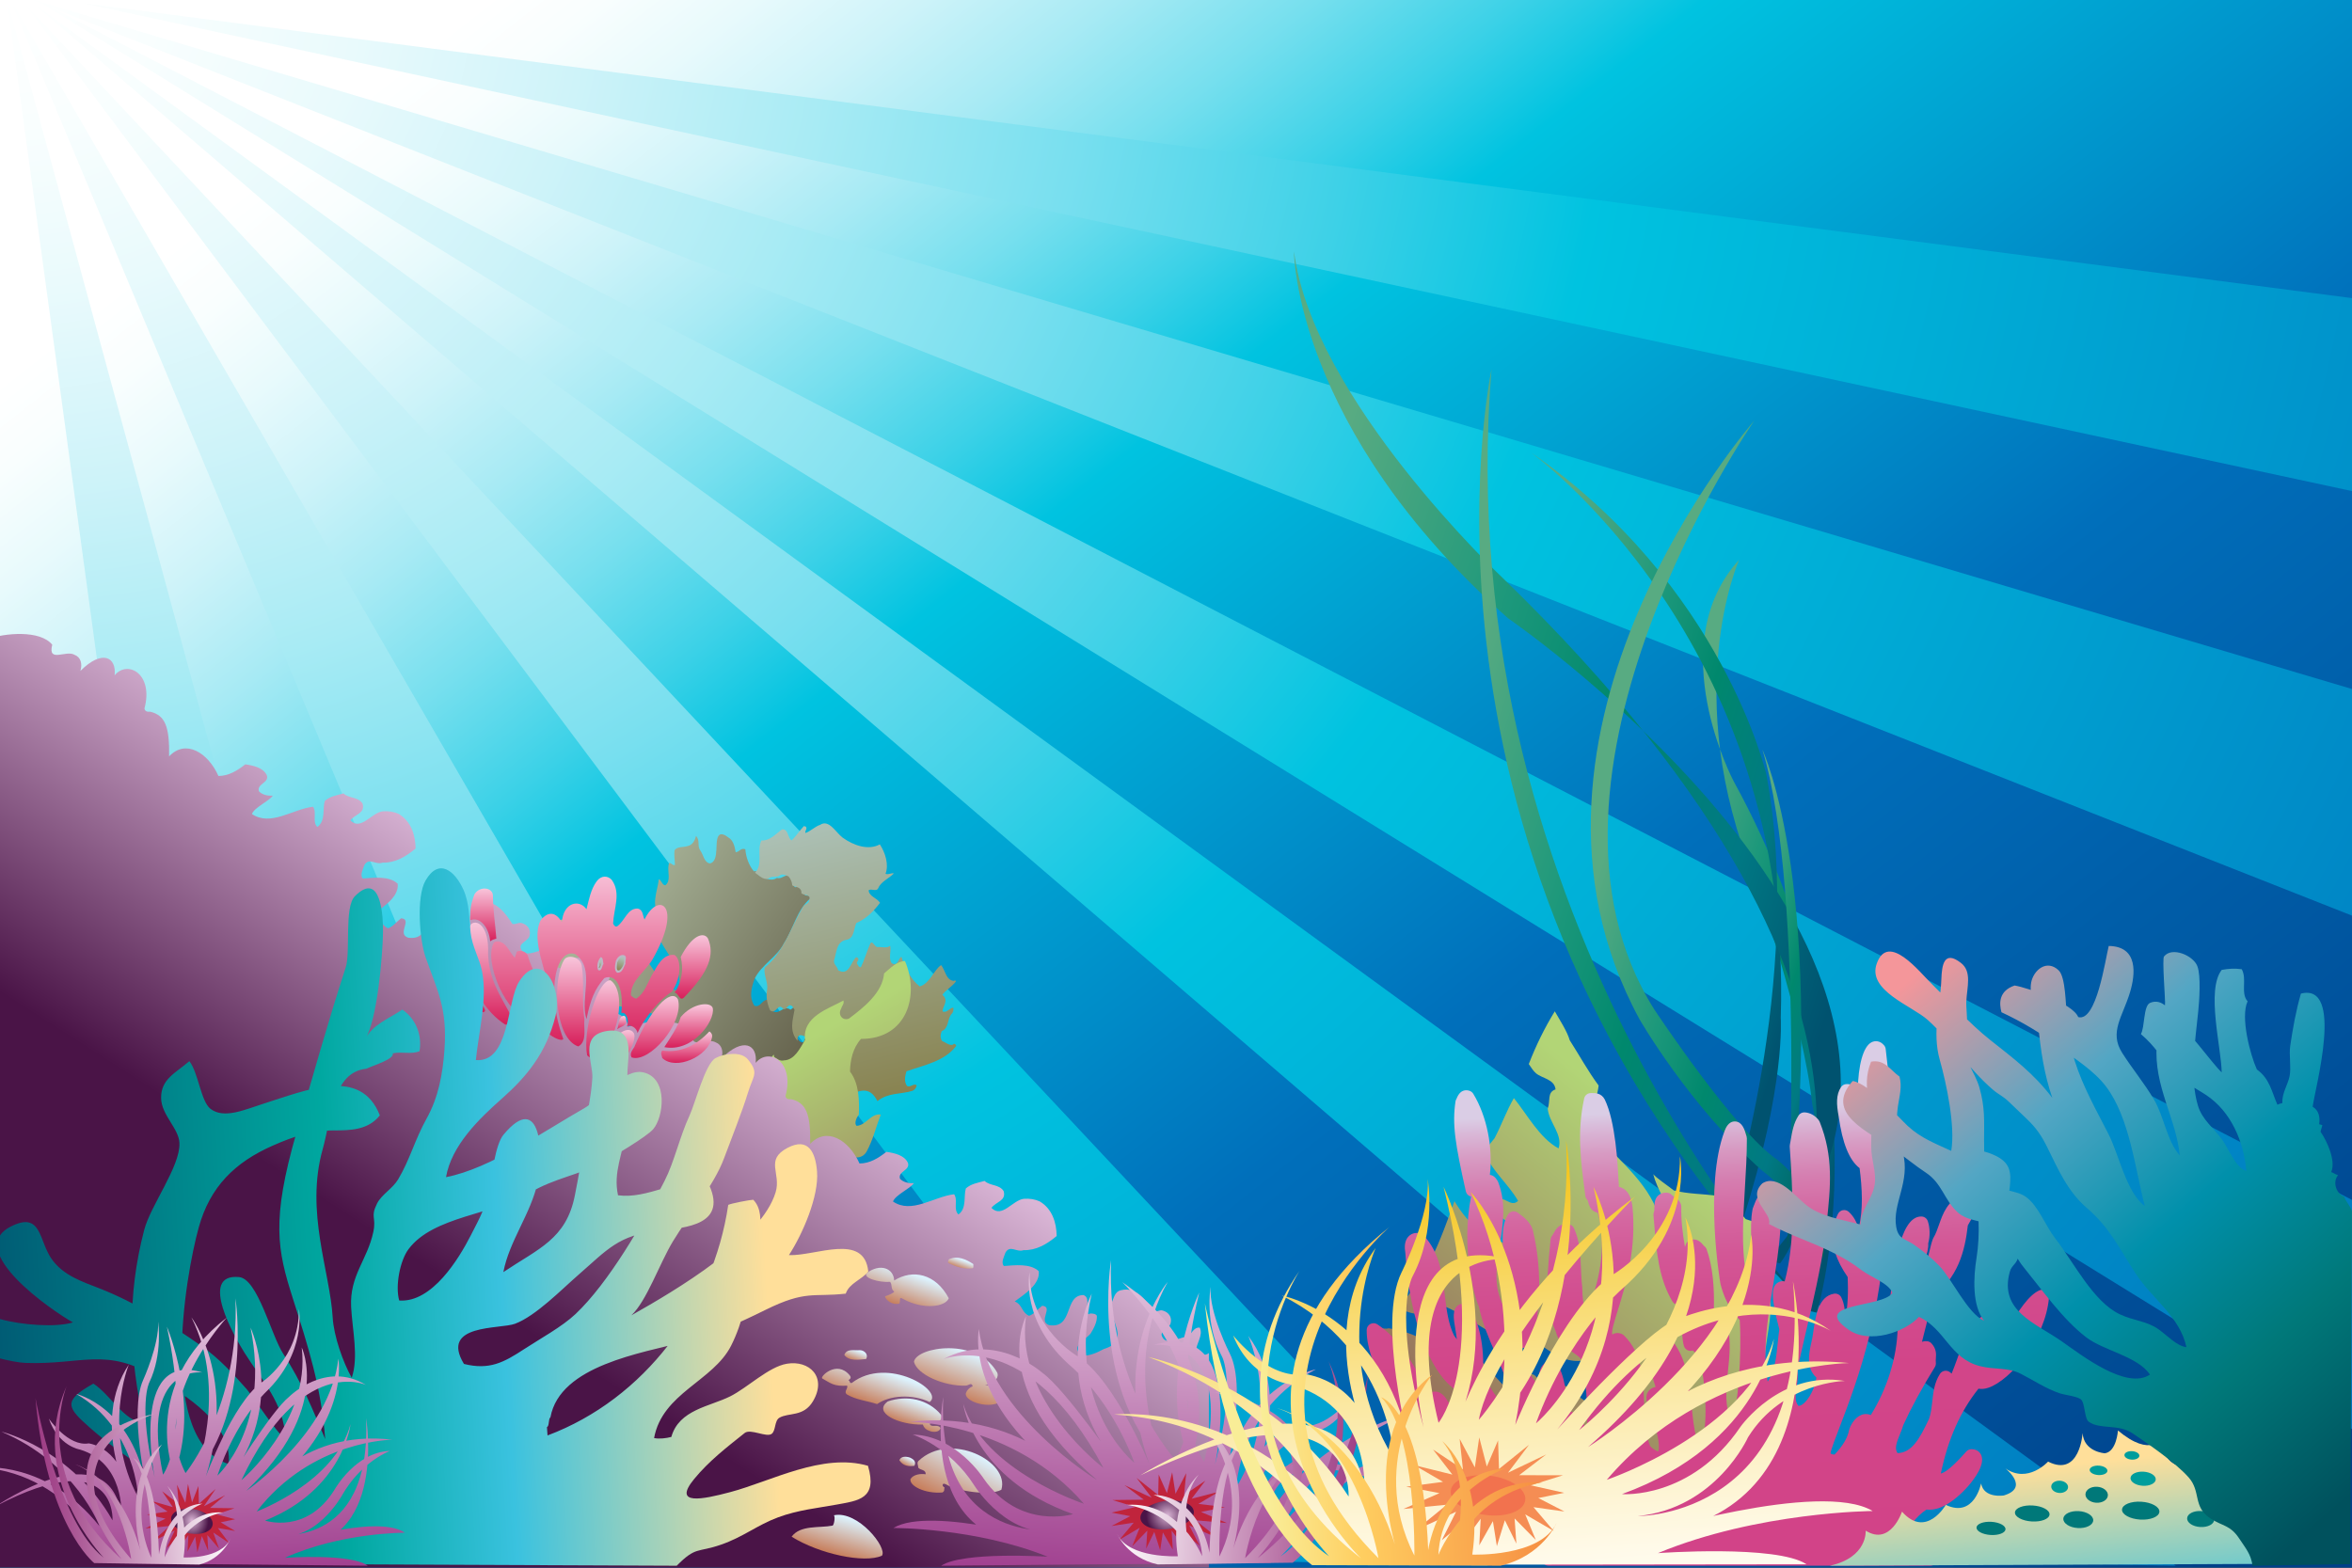 <?xml version="1.0" encoding="utf-8"?>
<!-- Generator: Adobe Illustrator 16.0.0, SVG Export Plug-In . SVG Version: 6.00 Build 0)  -->
<!DOCTYPE svg PUBLIC "-//W3C//DTD SVG 1.1//EN" "http://www.w3.org/Graphics/SVG/1.1/DTD/svg11.dtd">
<svg version="1.1" id="Layer_17" xmlns="http://www.w3.org/2000/svg" xmlns:xlink="http://www.w3.org/1999/xlink" x="0px" y="0px"
	 width="1200px" height="800px" viewBox="0 0 1200 800" enable-background="new 0 0 1200 800" xml:space="preserve">
<rect x="0" y="0" width="1200" height="800" fill="#333333" stroke="none"/>
<g>
	<defs>
		<rect id="SVGID_1_" width="1200" height="800"/>
	</defs>
	<clipPath id="SVGID_2_">
		<use xlink:href="#SVGID_1_"  overflow="visible"/>
	</clipPath>
	<linearGradient id="SVGID_3_" gradientUnits="userSpaceOnUse" x1="275.493" y1="-21.36" x2="999.432" y2="899.203">
		<stop  offset="0" style="stop-color:#FFFFFF"/>
		<stop  offset="0.031" style="stop-color:#F9FEFE"/>
		<stop  offset="0.072" style="stop-color:#E8FAFC"/>
		<stop  offset="0.118" style="stop-color:#CDF3F9"/>
		<stop  offset="0.169" style="stop-color:#A7EAF4"/>
		<stop  offset="0.223" style="stop-color:#76DFEE"/>
		<stop  offset="0.279" style="stop-color:#3BD1E7"/>
		<stop  offset="0.328" style="stop-color:#00C3E0"/>
		<stop  offset="0.61" style="stop-color:#006FBB"/>
		<stop  offset="1" style="stop-color:#004089"/>
	</linearGradient>
	<rect x="-6.989" y="-10.39" clip-path="url(#SVGID_2_)" fill="url(#SVGID_3_)" width="1221.539" height="812.96"/>
	<g clip-path="url(#SVGID_2_)">
		
			<radialGradient id="SVGID_4_" cx="124.53" cy="100.859" r="270.998" gradientTransform="matrix(5.623 -0.055 0.046 4.733 -701.806 -471.49)" gradientUnits="userSpaceOnUse">
			<stop  offset="0" style="stop-color:#FFFFFF"/>
			<stop  offset="0.051" style="stop-color:#F9FEFE"/>
			<stop  offset="0.118" style="stop-color:#E9FAFC"/>
			<stop  offset="0.194" style="stop-color:#CEF3F9"/>
			<stop  offset="0.276" style="stop-color:#A8EBF4"/>
			<stop  offset="0.363" style="stop-color:#78DFEF"/>
			<stop  offset="0.453" style="stop-color:#3ED1E7"/>
			<stop  offset="0.538" style="stop-color:#00C3E0"/>
			<stop  offset="0.996" style="stop-color:#006FBB"/>
		</radialGradient>
		<polygon fill="url(#SVGID_4_)" points="1204.5,352.942 13.915,-1 1203.002,468.436 		"/>
		
			<radialGradient id="SVGID_5_" cx="124.53" cy="100.859" r="270.999" gradientTransform="matrix(5.623 -0.055 0.046 4.733 -701.806 -471.49)" gradientUnits="userSpaceOnUse">
			<stop  offset="0" style="stop-color:#FFFFFF"/>
			<stop  offset="0.051" style="stop-color:#F9FEFE"/>
			<stop  offset="0.118" style="stop-color:#E9FAFC"/>
			<stop  offset="0.194" style="stop-color:#CEF3F9"/>
			<stop  offset="0.276" style="stop-color:#A8EBF4"/>
			<stop  offset="0.363" style="stop-color:#78DFEF"/>
			<stop  offset="0.453" style="stop-color:#3ED1E7"/>
			<stop  offset="0.538" style="stop-color:#00C3E0"/>
			<stop  offset="0.996" style="stop-color:#006FBB"/>
		</radialGradient>
		<polygon fill="url(#SVGID_5_)" points="1206.001,615.43 16.915,-1 1207.5,733.924 		"/>
		
			<radialGradient id="SVGID_6_" cx="124.53" cy="100.86" r="270.998" gradientTransform="matrix(5.623 -0.055 0.046 4.733 -701.806 -471.49)" gradientUnits="userSpaceOnUse">
			<stop  offset="0" style="stop-color:#FFFFFF"/>
			<stop  offset="0.051" style="stop-color:#F9FEFE"/>
			<stop  offset="0.118" style="stop-color:#E9FAFC"/>
			<stop  offset="0.194" style="stop-color:#CEF3F9"/>
			<stop  offset="0.276" style="stop-color:#A8EBF4"/>
			<stop  offset="0.363" style="stop-color:#78DFEF"/>
			<stop  offset="0.453" style="stop-color:#3ED1E7"/>
			<stop  offset="0.538" style="stop-color:#00C3E0"/>
			<stop  offset="0.996" style="stop-color:#006FBB"/>
		</radialGradient>
		<polygon fill="url(#SVGID_6_)" points="1207.5,153.103 42.118,1.611 1200,250.597 		"/>
		
			<radialGradient id="SVGID_7_" cx="124.531" cy="100.858" r="271" gradientTransform="matrix(5.623 -0.055 0.046 4.733 -701.806 -471.49)" gradientUnits="userSpaceOnUse">
			<stop  offset="0" style="stop-color:#FFFFFF"/>
			<stop  offset="0.051" style="stop-color:#F9FEFE"/>
			<stop  offset="0.118" style="stop-color:#E9FAFC"/>
			<stop  offset="0.194" style="stop-color:#CEF3F9"/>
			<stop  offset="0.276" style="stop-color:#A8EBF4"/>
			<stop  offset="0.363" style="stop-color:#78DFEF"/>
			<stop  offset="0.453" style="stop-color:#3ED1E7"/>
			<stop  offset="0.538" style="stop-color:#00C3E0"/>
			<stop  offset="0.996" style="stop-color:#006FBB"/>
		</radialGradient>
		<polygon fill="url(#SVGID_7_)" points="1110.066,799.001 16.915,1.649 942.075,796.001 		"/>
		
			<radialGradient id="SVGID_8_" cx="124.531" cy="100.859" r="271" gradientTransform="matrix(5.623 -0.055 0.046 4.733 -701.806 -471.49)" gradientUnits="userSpaceOnUse">
			<stop  offset="0" style="stop-color:#FFFFFF"/>
			<stop  offset="0.051" style="stop-color:#F9FEFE"/>
			<stop  offset="0.118" style="stop-color:#E9FAFC"/>
			<stop  offset="0.194" style="stop-color:#CEF3F9"/>
			<stop  offset="0.276" style="stop-color:#A8EBF4"/>
			<stop  offset="0.363" style="stop-color:#78DFEF"/>
			<stop  offset="0.453" style="stop-color:#3ED1E7"/>
			<stop  offset="0.538" style="stop-color:#00C3E0"/>
			<stop  offset="0.996" style="stop-color:#006FBB"/>
		</radialGradient>
		<polygon fill="url(#SVGID_8_)" points="220.61,799.001 3.416,-1 112.615,799.001 		"/>
		
			<radialGradient id="SVGID_9_" cx="124.531" cy="100.859" r="270.999" gradientTransform="matrix(5.623 -0.055 0.046 4.733 -701.806 -471.49)" gradientUnits="userSpaceOnUse">
			<stop  offset="0" style="stop-color:#FFFFFF"/>
			<stop  offset="0.051" style="stop-color:#F9FEFE"/>
			<stop  offset="0.118" style="stop-color:#E9FAFC"/>
			<stop  offset="0.194" style="stop-color:#CEF3F9"/>
			<stop  offset="0.276" style="stop-color:#A8EBF4"/>
			<stop  offset="0.363" style="stop-color:#78DFEF"/>
			<stop  offset="0.453" style="stop-color:#3ED1E7"/>
			<stop  offset="0.538" style="stop-color:#00C3E0"/>
			<stop  offset="0.996" style="stop-color:#006FBB"/>
		</radialGradient>
		<polygon fill="url(#SVGID_9_)" points="759.084,799.001 12.416,1.649 607.59,796.001 		"/>
		
			<radialGradient id="SVGID_10_" cx="124.531" cy="100.858" r="271.001" gradientTransform="matrix(5.623 -0.055 0.046 4.733 -701.806 -471.49)" gradientUnits="userSpaceOnUse">
			<stop  offset="0" style="stop-color:#FFFFFF"/>
			<stop  offset="0.051" style="stop-color:#F9FEFE"/>
			<stop  offset="0.118" style="stop-color:#E9FAFC"/>
			<stop  offset="0.194" style="stop-color:#CEF3F9"/>
			<stop  offset="0.276" style="stop-color:#A8EBF4"/>
			<stop  offset="0.363" style="stop-color:#78DFEF"/>
			<stop  offset="0.453" style="stop-color:#3ED1E7"/>
			<stop  offset="0.538" style="stop-color:#00C3E0"/>
			<stop  offset="0.996" style="stop-color:#006FBB"/>
		</radialGradient>
		<polygon fill="url(#SVGID_10_)" points="468.097,799.001 4.916,-1 339.103,799.001 		"/>
	</g>
	<g clip-path="url(#SVGID_2_)">
		
			<linearGradient id="SVGID_11_" gradientUnits="userSpaceOnUse" x1="2685.019" y1="2180.936" x2="2921.976" y2="2180.936" gradientTransform="matrix(0.645 0.204 -0.205 0.649 -457.705 -1510.682)">
			<stop  offset="0.107" style="stop-color:#58AB82"/>
			<stop  offset="0.382" style="stop-color:#1C987B"/>
			<stop  offset="0.556" style="stop-color:#00886D"/>
			<stop  offset="0.77" style="stop-color:#007984"/>
			<stop  offset="0.949" style="stop-color:#00526F"/>
		</linearGradient>
		<path fill="url(#SVGID_11_)" d="M926.961,669.873c0,0,38.369-123.986-42.369-271.067c0,0-37.105-69.563,2.763-113.204
			c0,0-30.69,68.5,7.718,162.577c0,0,25.27,73.321,29.549,115.379c0,0,8.035,29.316-4.107,104.813L926.961,669.873z"/>
		
			<linearGradient id="SVGID_12_" gradientUnits="userSpaceOnUse" x1="1434.564" y1="1073.716" x2="1697.946" y2="1073.716" gradientTransform="matrix(0.807 0.255 -0.256 0.812 -152.306 -843.753)">
			<stop  offset="0.107" style="stop-color:#58AB82"/>
			<stop  offset="0.382" style="stop-color:#1C987B"/>
			<stop  offset="0.556" style="stop-color:#00886D"/>
			<stop  offset="0.77" style="stop-color:#007984"/>
			<stop  offset="0.949" style="stop-color:#00526F"/>
		</linearGradient>
		<path fill="url(#SVGID_12_)" d="M881.636,620.154c0,0,39.276-120.901,19.563-224.87c0,0-22.021-96.666-120.333-164.546
			c0,0,134.035,95.901,127.678,288.708c0,0,2.591,34.712-19.347,103.099L881.636,620.154z"/>
		
			<linearGradient id="SVGID_13_" gradientUnits="userSpaceOnUse" x1="1273.933" y1="1047.143" x2="1729.052" y2="1047.143" gradientTransform="matrix(0.807 0.255 -0.256 0.812 -152.306 -843.753)">
			<stop  offset="0.107" style="stop-color:#58AB82"/>
			<stop  offset="0.382" style="stop-color:#1C987B"/>
			<stop  offset="0.556" style="stop-color:#00886D"/>
			<stop  offset="0.77" style="stop-color:#007984"/>
			<stop  offset="0.949" style="stop-color:#00526F"/>
		</linearGradient>
		<path fill="url(#SVGID_13_)" d="M908.213,644.712c0,0,94.75-120.876-142.122-350.355c0,0-96.421-90.715-105.897-166.01
			c0,0,0.05,90.394,109.202,187.138c0,0,266.177,183.017,131.971,327.733L908.213,644.712z"/>
		
			<linearGradient id="SVGID_14_" gradientUnits="userSpaceOnUse" x1="1397.067" y1="1073.295" x2="1752.36" y2="1073.295" gradientTransform="matrix(0.807 0.255 -0.256 0.812 -152.306 -843.753)">
			<stop  offset="0.107" style="stop-color:#58AB82"/>
			<stop  offset="0.382" style="stop-color:#1C987B"/>
			<stop  offset="0.556" style="stop-color:#00886D"/>
			<stop  offset="0.77" style="stop-color:#007984"/>
			<stop  offset="0.949" style="stop-color:#00526F"/>
		</linearGradient>
		<path fill="url(#SVGID_14_)" d="M923.868,668.897c0,0-186.216-196.073-162.863-480.586
			C761.005,188.312,705.561,445.947,923.868,668.897z"/>
		<g>
			
				<linearGradient id="SVGID_15_" gradientUnits="userSpaceOnUse" x1="1628.795" y1="1138.79" x2="1733.781" y2="1138.79" gradientTransform="matrix(0.807 0.255 -0.256 0.812 -158.446 -842.568)">
				<stop  offset="0.107" style="stop-color:#58AB82"/>
				<stop  offset="0.382" style="stop-color:#1C987B"/>
				<stop  offset="0.556" style="stop-color:#00886D"/>
				<stop  offset="0.77" style="stop-color:#007984"/>
				<stop  offset="0.949" style="stop-color:#006055"/>
			</linearGradient>
			<path fill="url(#SVGID_15_)" d="M899.215,382.606c0,0,34.331,72.437,12.575,255.024
				C911.79,637.631,921.726,456.666,899.215,382.606z"/>
			
				<linearGradient id="SVGID_16_" gradientUnits="userSpaceOnUse" x1="1523.978" y1="1048.172" x2="1749.903" y2="1048.172" gradientTransform="matrix(0.807 0.255 -0.256 0.812 -152.306 -843.753)">
				<stop  offset="0.107" style="stop-color:#58AB82"/>
				<stop  offset="0.382" style="stop-color:#1C987B"/>
				<stop  offset="0.556" style="stop-color:#00886D"/>
				<stop  offset="0.77" style="stop-color:#007984"/>
				<stop  offset="0.949" style="stop-color:#006055"/>
			</linearGradient>
			<path fill="url(#SVGID_16_)" d="M906.939,591.914c-21.477-14.149-62.901-76.776-62.901-76.776
				c-74.925-118.736,51.038-300.536,51.038-300.536s-138.534,158.414-58.597,305.512c0,0,25.309,44.145,62.71,77.385
				c0,0,24.941,17.922,31.132,44.648C930.321,642.146,934.771,615.435,906.939,591.914z"/>
		</g>
	</g>
	
		<linearGradient id="SVGID_17_" gradientUnits="userSpaceOnUse" x1="324.251" y1="789.71" x2="381.128" y2="945.978" gradientTransform="matrix(0.831 -0.556 0.556 0.831 -410.987 -31.331)">
		<stop  offset="0" style="stop-color:#B1BFA3"/>
		<stop  offset="1" style="stop-color:#5C5742"/>
	</linearGradient>
	<path clip-path="url(#SVGID_2_)" fill="url(#SVGID_17_)" d="M411.094,456.936c-2.766-1.281-1.405-5.663-5.15-4.143
		c-2.584-0.903,0-4.687-3.16-5.911c-2.428-0.788-3.977,1.94-6.376,1.134c-2.473,1.701-5.404,0.578-8.092-0.828
		c-1.747,0.054-1.943-3.562-3.634-2.479c-2.672-3.163-4.085-7.349-4.406-11.327c-2.365-0.869-3.162,1.49-4.935,1.514
		c-0.47-2.715-1.111-6.168-3.915-7.635c-1.078-0.838-2.394-1.742-3.774-1.49c-4.006,1.09,0.19,13.756-5.535,14.853
		c-3.012-0.709-3.173-4.392-4.809-6.596c-1.717-2.337-0.004-5.172-2.202-7.45c-0.559,2.425-1.88,4.78-4.453,5.207
		c-2.135,0.716-5.058,0.079-6.509,2.12c-0.301,2.521,0.158,4.978,0.215,7.44c-1.22,0.901-3.059-2.863-3.29,0.417
		c-0.512,3.331,1.332,7.803-1.633,10.011c-1.675-0.132-1.911-2.56-3.295-3.148c-0.781,6.723-4.357,13.344,0.776,19.548
		c0.834,2.611,2.08,5.121,1.379,8c-0.285-0.078-3.019-4.225-4.46-5.491c-1.451,1.68,0.673,3.386,1.033,5.103
		c3.77,9.791,14.387,19.148,11.349,29.428c-4.826,0.73-8.741-4.235-11.323-8.035c-2.486-3.421-5.099-8.811-9.063-9.996
		c0.42,0.392-3.313,1.863-4.868,1.025c-4.002-5.042-5.858-9.95-7.763-15.77c-0.746-0.753-2.938-1.782-3.226-1.857
		c-3.11-3.404-2.981-7.192-6.939-9.189c-1.86,1.957,2.314,6.122-1.225,7.067c-4.07,1.202-6.556-10.16-8.229-1.639
		c-3.095,2.965-7.25,1.557-10.486,3.893c0.967,1.979,2.231,4.523,0.626,6.269c-0.917,1.955-3.943,0.625-5.419-0.391
		c-1.042-0.374-1.684-2.575-2.744-1.733c-1.191,2.676,1.238,5.416,1.859,8.123c1.259,3.664,3.584,7.195,3.441,11.085
		c-0.465,1.372-2.439,0.784-3.493,0.102c-0.563,2.428,1.73,6.199-0.613,7.985c2.04,2.921,7.611,4.147,7.763,8.641
		c6.689,3.064,14.874,4.1,21.807,2.367c15.639-0.053,26.951,2.658,35.049,9.124c0.738-0.494,1.67-0.226,2.535-0.357
		c0.952,2.483-0.968,4.836-1.5,7.246c1.275,0.307,2.895-2.607,4.319-0.656c-1.082,4.3-2.582,8.497-4.987,11.817
		c5.737,15.737,20.714,23.895,33.188,33.295c0.965-2.511,3.187-4.073,6.818-3.414c-3.576-9.896-4.266-13.569-2.425-18.451
		c4.022-3.631,11.573-1.489,20.726,19.283c-0.547-14.36,3.428-16.527,8.354-13.75c0.299-3.945,2.578-13.569,9.799-6.105
		c2.884-3.039,11.749,1.732,9.319-6.229c0.545-1.254,0.782-2.976,0.609-4.421c-1.947-0.839-3.981,1.638-6.169-0.338
		c-2.439-3.938,1.388-6.641,2.798-9.452c0.833-1.129,0.012-2.95-1.236-3.627c-4.827,0.73-6.673,6.512-12.206,1.914
		c-1.009,0.857-0.687,4.067-3.081,2.503c-5.05-4.646-2.99-11.822-2.355-17.153c-0.628-1.187-1.763,0.556-2.602,0.849
		c-3.94-2.76-5.671,3.613-9.737,0.264c-1.106-1.713-0.859-3.661-1.991-5.354c-2.856,0.12-3.536,4.14-6.648,3.102
		c-2.938-4.455-1.389-9.729,0.193-13.951c3.509-7.025,11.383-10.959,14.92-18.003c4.799-7.358,6.513-16.891,13.344-22.752
		C414.008,456.724,412.027,457.205,411.094,456.936z"/>
	<path clip-path="url(#SVGID_2_)" fill="#FFFFFF" d="M-319.999,685.725c-0.014-0.022-1.071-2.37-2.97-0.558"/>
	<path clip-path="url(#SVGID_2_)" fill="#FFFFFF" d="M-322.572,687.839c0.01,0.323,0.943,0.292,1.102,0.448
		c0.238,0-0.103-0.092-0.211-0.448"/>
	
		<linearGradient id="SVGID_18_" gradientUnits="userSpaceOnUse" x1="557.304" y1="1470.325" x2="614.782" y2="1628.245" gradientTransform="matrix(-0.724 0.484 0.484 0.724 110.134 -915.17)">
		<stop  offset="0" style="stop-color:#ACC1B6"/>
		<stop  offset="1" style="stop-color:#88824F"/>
	</linearGradient>
	<path clip-path="url(#SVGID_2_)" fill="url(#SVGID_18_)" d="M385.219,445.354c2.08,1.334,4.122,3.804,6.788,3.046
		c1.794-1.824,4.445-0.12,6.235-1.941c1.173-0.565,2.93,0.228,4.118,0.818c1.17,1.448,1.759,2.925,1.856,4.559
		c1.82,0.88,4.861,0.804,4.665,4.011c1.272,1.245,5.097,0.206,3.981,3.586c-0.104,1.85-2.635,1.986-3.216,3.485
		c-6.2,10.483-9.731,22.876-19.434,30.835c-0.854,3.647,1.768,7.335,1.177,11.257c-0.638,3.729-0.086,6.928,1.521,10.575
		c3.206,2.363,3.946-4.243,6.582-0.833c2.312,1.088,2.205-2.986,4.662-1.331c0.412,0.616,0.825,1.232,1.238,1.852
		c-1.019,5.538-2.756,10.938,1.526,15.922c-0.384-5.671,4.714-1.545,7.06-0.699c3.071-1.344,5.651-5.794,9.392-3.16
		c3.245,4.562-1.94,7.713-3.074,11.414c0.353,1.776,2.395,1.743,3.775,1.49c0.981-0.25,1.903-0.645,3.014-0.229
		c1.534,3.836-0.867,7.362-0.325,11.371c-2.749,2.062-6.447,0.027-9.049,2.48c8.846,18.822,21.93-7.949,29.97,8.055
		c5.339-4.414,11.942-3.432,17.891-5.27c1.198-0.58,1.867-1.475,2.123-2.76c-1.5-1.41-3.041,1.322-5.005,0.225
		c-1.539-2.54-0.915-4.864-0.213-7.438c8.787-3.104,19.419-4.992,25.42-12.981c-0.535-1.162-1.113-1.309-1.916-0.496
		c-1.985,0.296-3.425-1.326-5.214-1.864c-1.249-1.581-0.89-3.648-0.285-5.167c3.707-1.405,2.744-5.979,4.929-8.647
		c0.85-0.746,1.258-2.093,0.957-3.314c-1.971,0.017-3.254,3.02-5.487,1.886c0.037-2.747,3.466-5.443-0.075-8.427
		c1.828-2.604,5.087-4.246,6.914-6.852c-0.217-0.57-0.602-0.669-0.96-0.252c-4.158-0.296-4.381-5.367-6.589-8.077
		c-1.998,1.337-3.529,3.917-5.065,6.064c-1.487,1.925-3.315,4.179-5.891,4.83c-4.853-3.938-7.391-9.513-9.346-15.165
		c-1.642,1.1-1.79,5.212-4.934,3.302c-1.781-2.729-0.124-5.941-0.763-8.855c-1.816,1.439-4.237,0.425-6.309,0.647
		c-1.748,0.232-2.826-4.346-4.046-1.31c-1.659,3.745-2.76,7.913-4.58,11.542c-1.172,0.201-1.386-1.131-1.991-1.795
		c-0.255-1.212,1.118-1.596,0.613-2.641c-0.112-0.59-0.8-0.132-0.891-0.744c-2.938,2.366-3.726,10.03-9.386,6.722
		c-0.406-2.089-2.213-2.714-2.063-4.864c1.355-4.203,1.167-10.054,6.706-10.721c3.585-0.879,3.36-5.416,4.655-8.468
		c5.146-2.146,9.013-6.205,12.123-10.333c-1.682-2.576-5.533-3.172-5.835-6.359c1.447-1.1,4.004,0.89,4.868-1.021
		c1.42-3.447,5.482-4.97,8.012-7.587c-1.254-0.454-2.654,0.834-4.25,0.164c1.798-4.544-0.061-10.709-2.895-15.008
		c-5.842,3.188-13.317,0.607-18.931-3.399c-3.561-2.661-6.986-9.558-11.525-6.57c-2.626,0.825-5.271,3.569-7.541,4.148
		c-0.261-1.34,1.208-2.051,0.203-3.254c-0.286-0.08-0.673-0.177-0.958-0.252c-2.217,2.326-3.862,5.082-6.232,7.288
		c-2.08-0.974-1.605-6.02-4.944-5.615c-3.352,2.465-6.108,5.867-10.485,5.669C385.938,433.992,389.502,441.15,385.219,445.354z"/>
	<linearGradient id="SVGID_19_" gradientUnits="userSpaceOnUse" x1="421.269" y1="525.176" x2="483.791" y2="635.029">
		<stop  offset="0" style="stop-color:#B2D576"/>
		<stop  offset="1" style="stop-color:#97725C"/>
	</linearGradient>
	<path clip-path="url(#SVGID_2_)" fill="url(#SVGID_19_)" d="M447.701,622.338c-5.27-3.116,0.337-7.38,0.559-10.938
		c4.85-5.663-15.075-12.396-17.37-16.135c-0.503-2.539,2.35-4.034,3.92-5.188c2.521,1.264,5.663,0.405,7.283-2.306
		c3.313-5.994,4.822-12.676,7.289-19.016c-5.209-0.625-7.51,5.531-12.327,5.763c-1.404-1.212-0.061-4.204,1.117-5.763
		c0.282-6.621,0.227-15.899-4.479-21.886c0.055-5.652,1.399-12.101,5.602-16.712c23.425,0.093,29.973-22.107,22.418-39.748
		c-4.263,0.232-7.344,3.568-10.65,6.33c-0.786,9.855-10.535,17.516-17.934,23.057c-3.081,1.264-5.939-1.788-3.921-5.196
		c0.332-1.374,1.621-2.305,1.117-4.033c-7.62,4.265-20.958,8.065-19.615,20.168c-2.411,3.972-5.265,10.2-10.645,10.371
		c-2.135,0.576-3.533-0.808-5.043-1.728c-0.116-0.414-0.202-0.818-0.287-1.225c-4.47,5.966-9.229,11.586-14.237,16.927
		c25.414,38.011,44.347,79.439,66.386,120.87c0.465,0.853,0.944,1.705,1.42,2.558c2.782-18.93,4.794-37.968,5.405-57.308
		C451.942,622.199,449.934,622.655,447.701,622.338z"/>
	
		<linearGradient id="SVGID_20_" gradientUnits="userSpaceOnUse" x1="-1189.523" y1="421.25" x2="-1101.993" y2="575.043" gradientTransform="matrix(-0.985 -0.173 -0.173 0.985 -226.927 -19.61)">
		<stop  offset="0" style="stop-color:#B2D576"/>
		<stop  offset="1" style="stop-color:#97725C"/>
	</linearGradient>
	<path clip-path="url(#SVGID_2_)" fill="url(#SVGID_20_)" d="M707.486,689.945c-2.551-4.545-10.917-4.906-8.688-12.06
		c2.828-1.842,6.675,0.876,9.683-0.053c12.939,1.814,24.256,8.661,34.08,16.524c2.063,0.885,6.152,1.895,4.36-2.157
		c-0.86-1.557-0.639-2.811,0.699-3.973c1.055-0.164,1.328-0.115,2.21,0.388c11.463,10.208,19.745,25.235,34.548,30.055
		c6.053-5.31-4.845-9.679-5.33-14.979c-1.046-3.459,3.117-2.841,4.257-1.582c6.576,7.295,14.808,0.91,20.532,9.454
		c4.325,2.574,9.178,7.995,14.399,5.467c2.788-9.057-2.391-17.154-8.444-23.137c-16.314,4.093-24.872-12.913-38.898-15.028
		c-1.688,0.224-2.961,1.645-2.91,3.581c-7.821-1.138-12.831-6.937-19.975-9.362c-5.346-4.215-11.932-7.888-19.07-8.033
		c-3.73,0.164-2.851,4.875-6.07,5.369c-3.95-0.173-6.81-2.021-10.285-2.979c15.318-14.624,22.305-34.622,29.498-54.48
		c6.142,10.378,15.219,19.581,27.463,21.795c2.193-1.132,5.627-2.519,6.067-5.369c-3.758-6.161-14.406-7.388-12.408-16.808
		c4.249-3.115,7.434,3.995,11.341,0.239c-5.113-8.794-12.646-14.501-16.834-24.015c0.581-3.295,2.905-5.523,4.81-7.929
		c3.507-6.691,6.109-14.016,9.864-20.498c7.012,8.663,13.138,20.449,22.805,25.656c2.322-7.082-4.91-13.2-5.54-20.281
		c1.501-4.006-0.466-8.333,4.002-9.825c-0.616-5.253-6.66-5.494-9.941-8.187c-1.44-1.176-2.531-3.073-3.722-4.738
		c3.667-9.478,8.087-18.462,13.274-26.919c2.786,4.883,6.245,10.109,7.64,14.799c4.645,7.252,9.432,15.937,14.721,23.056
		c-0.789,8.7-7.74,17.486-0.524,25.652c11.514,13.491,28.096,25.645,32.051,44.242c0.922,2.204,3.125,3.589,5.223,2.674
		c1.83-0.727,2.701-2.739,1.899-4.338c-3.335-7.258-8.755-14.943-10.757-22.963c1.444,1.832,6.989,5.56,10.494,8.291
		c7.417,1.826,14.492,1.729,21.725,2.651c1.371,6.439-1.206,15.287,3.986,19.412c3.971-5.151-0.436-10.483,3.893-15.687
		c2.328,2.278,4.872,5.945,7.081,8.266c3.48,1.249,8.378,1.884,8.487,6.748c0.776,9.114-0.095,18.599,3.731,27.009
		c0.108,2.893,0.205,5.707,0.375,8.1c0.701,13.323-4.332,24.621-2.643,38.119c0.918,13.963,1.79,27.638,2.457,41.169
		l-166.956,10.202c0,0-8.171-5.299-12.249-8.009c-1.539-2.26-4.596-3.616-4.52-6.644c3.789-0.852,10.995,3.157,13.495-2.308
		c-2.102-9.083-13.16-7.342-19.684-11.067c-3.344-7.485-14.15-13.368-9.098-22.653c1.372-2.633,4.771-0.28,5.114-3.195
		c-1.977-1.404-5.904-3.328-2.866-6.366C707.372,692.552,709.549,691.181,707.486,689.945z"/>
	<linearGradient id="SVGID_21_" gradientUnits="userSpaceOnUse" x1="346.002" y1="497.619" x2="241.007" y2="661.111">
		<stop  offset="0" style="stop-color:#D9B5D5"/>
		<stop  offset="1" style="stop-color:#4A1447"/>
	</linearGradient>
	<path clip-path="url(#SVGID_2_)" fill="url(#SVGID_21_)" d="M613.413,691.669c-1.078,0.335-2.53-0.522-3.251-1.74
		c-0.014-4.418,3.879-8.309,1.959-12.436c-3.598-0.283-3.83,3.754-7.062,4.684c-3.842,0.631-10.196,4.457-12.104-0.061
		c-1.656-3.057,3.757-4.151,4.299-6.854c0.848-3.344-1.205-5.675-3.967-6.462c-1.783-0.568-3.048,0.929-4.803,0.403
		c-2.946-4.52-8.415-12.884-16.417-10.819c-3.628,0.669-3.708,4.489-5.168,6.849c-1.522,8.153,10.542,18.819-3.708,23.17
		c-3.416,1.791-6.836,3.492-10.793,3.378c-6.918-4.319,0.996-7.768,3.958-11.146c1.675-2.692,3.425-5.994,3.268-8.993
		c-0.078-1.078-2.189-1.515-3.726-1.312c-0.74,1.026-1.055-0.61-1.627-0.864c0.168-3.137,1.741-7.511-1.537-8.598
		c-10.062,0.118-4.851,17.283-17.465,15.366c-5.9-1.997,2.495-9.385-3.544-9.891c-2.287,1.71-4.176,4.356-6.691,5.121
		c-4.017-1.827-3.172-5.561-7.318-7.332c5.234-3.845,12.972-8.744,12.274-15.411c-4.303-4.094-12.259-3.062-17.843-2.665
		c-1.539-1.938,0.145-4.718,0.849-6.861c2.398-4.117,5.652,0.079,9.23-1.247c6.377,0.203,11.789-2.937,16.898-7.213
		c-0.133-6.997-2.319-13.883-8.65-17.65c-2.33-1.079-5.049-1.535-8.061-1.335c-5.823,0.625-11.141,10.128-16.58,4.64
		c2.441-3.29,7.616-3.481,6.246-8.552c-2.285-3.573-7-2.569-9.739-5.205c-3.323,0.93-6.79,1.383-9.557,3.821
		c-1.219,3.9,0.552,10.225-3.797,13.291c-2.753-2.631-0.085-7.427-2.194-10.319c-10.448,1.242-21.679,10.206-31.179,3.715
		c1.239-3.397,8.573-6.403,10.671-9.396c-2.489,0.203-5.281-0.329-7.087-2.183c-1.25-3.874,5.288-4.271,4.035-8.142
		c-1.778-3.875-6.623-4.97-10.995-5.632c-4.219,3.322-8.554,5.919-13.71,5.941c-5.394-12.076-16.805-18.905-25.166-10.013
		c0.267-15.175-2.024-21.049-9.747-22.806c-1.912,0.213-2.65-0.489-2.83-1.646c4.723-17.759-8.652-24.871-15.229-16.907
		c1.05-9.376-6.424-13.316-17.456-2.24c1.086-3.558,0.207-6.999-2.895-8.172c-4.374-2.734-13.901,4.35-11.476-5.212
		c-6.162-7.593-24.131-6.051-33.411-2.745c-0.232-7.899-10.867-7.366-12.1-9.066c-0.562-0.771,0.814-2.007,6.005-4.705
		c1.176-2.02-0.179-5.081-4.092-7.451c0.619-4.085,2.332-8.88,4.645-13.99H291.37v0.59c-0.675-0.018-1.35-0.063-2.024-0.073
		c0.253,0.413,0.538,0.817,0.882,1.214c0.666,3.01-2.017,3-3.885,3.419c-1.077,0.333-2.529-0.522-3.249-1.74
		c-0.014-4.412,3.879-8.307,1.959-12.436c-3.598-0.278-3.831,3.759-7.062,4.684c-3.842,0.63-10.196,4.456-12.104-0.063
		c-1.656-3.055,3.757-4.15,4.298-6.85c0.848-3.345-1.205-5.67-3.967-6.464c-1.784-0.568-3.047,0.932-4.803,0.409
		c-2.946-4.526-8.415-12.884-16.416-10.819c-3.63,0.664-3.708,4.49-5.169,6.845c-1.522,8.158,10.542,18.817-3.708,23.174
		c-3.417,1.786-6.836,3.494-10.794,3.382c-6.917-4.324,0.996-7.771,3.958-11.151c1.675-2.699,3.425-5.998,3.266-8.998
		c-0.077-1.069-2.189-1.513-3.725-1.31c-0.74,1.032-1.055-0.612-1.628-0.866c0.167-3.138,1.741-7.508-1.537-8.598
		c-10.062,0.119-4.851,17.289-17.465,15.372c-5.9-1.995,2.495-9.39-3.544-9.89c-2.288,1.701-4.176,4.354-6.691,5.116
		c-4.018-1.827-3.172-5.559-7.316-7.332c5.233-3.845,12.97-8.744,12.272-15.407c-4.303-4.1-12.259-3.063-17.841-2.667
		c-1.54-1.938,0.144-4.716,0.848-6.866c2.398-4.11,5.653,0.08,9.231-1.241c6.375,0.206,11.788-2.943,16.897-7.213
		c-0.133-6.996-2.319-13.88-8.65-17.657c-2.33-1.077-5.049-1.53-8.06-1.326c-5.825,0.618-11.143,10.127-16.581,4.639
		c2.441-3.289,7.616-3.482,6.246-8.552c-2.285-3.579-7-2.573-9.739-5.205c-3.323,0.931-6.791,1.384-9.558,3.821
		c-1.219,3.902,0.553,10.218-3.796,13.287c-2.753-2.627-0.085-7.425-2.194-10.321c-10.448,1.242-21.678,10.207-31.179,3.714
		c1.239-3.391,8.574-6.396,10.672-9.39c-2.49,0.198-5.283-0.33-7.088-2.189c-1.25-3.873,5.288-4.264,4.034-8.142
		c-1.777-3.868-6.624-4.968-10.994-5.632c-4.219,3.329-8.555,5.92-13.712,5.943c-5.393-12.079-16.804-18.899-25.166-10.009
		c0.267-15.174-2.024-21.055-9.747-22.807c-1.911,0.217-2.651-0.493-2.83-1.649c4.725-17.754-8.652-24.865-15.227-16.903
		c1.048-9.379-6.425-13.314-17.457-2.245c1.086-3.551,0.208-6.998-2.894-8.167c-4.375-2.731-13.901,4.345-11.477-5.216
		c-6.161-7.593-24.13-6.05-33.41-2.744c-0.065-2.211-0.984-3.72-2.249-4.843l5.84,481.929l294.53,1.666h325.402V690.457
		C615.986,691.226,614.581,691.402,613.413,691.669z"/>
	<g clip-path="url(#SVGID_2_)">
		<g>
			<linearGradient id="SVGID_22_" gradientUnits="userSpaceOnUse" x1="276.377" y1="623.158" x2="280.202" y2="859.576">
				<stop  offset="0" style="stop-color:#DACDE5"/>
				<stop  offset="0.031" style="stop-color:#D9B9D8"/>
				<stop  offset="0.089" style="stop-color:#D79AC2"/>
				<stop  offset="0.156" style="stop-color:#D57EB0"/>
				<stop  offset="0.231" style="stop-color:#D468A1"/>
				<stop  offset="0.318" style="stop-color:#D35796"/>
				<stop  offset="0.427" style="stop-color:#D24C8E"/>
				<stop  offset="0.578" style="stop-color:#D24589"/>
				<stop  offset="1" style="stop-color:#D24388"/>
			</linearGradient>
			<path fill="url(#SVGID_22_)" d="M277.58,688.993c-0.088,0.044-0.184,0.064-0.274,0.1
				C277.389,689.072,277.478,689.043,277.58,688.993z"/>
			<linearGradient id="SVGID_23_" gradientUnits="userSpaceOnUse" x1="867.283" y1="566.408" x2="876.283" y2="796.826">
				<stop  offset="0" style="stop-color:#DACDE5"/>
				<stop  offset="0.031" style="stop-color:#D9B9D8"/>
				<stop  offset="0.089" style="stop-color:#D79AC2"/>
				<stop  offset="0.156" style="stop-color:#D57EB0"/>
				<stop  offset="0.231" style="stop-color:#D468A1"/>
				<stop  offset="0.318" style="stop-color:#D35796"/>
				<stop  offset="0.427" style="stop-color:#D24C8E"/>
				<stop  offset="0.578" style="stop-color:#D24589"/>
				<stop  offset="1" style="stop-color:#D24388"/>
			</linearGradient>
			<path fill="url(#SVGID_23_)" d="M1043.941,658.809c-1.013-0.717-2.327-0.842-3.455-0.332
				c-5.622,2.535-10.61,10.561-15.893,19.057c-2.656,4.276-5.957,9.574-8.863,12.922c0.309-0.842,0.699-1.754,1.157-2.784
				c0.888-1.998,1.803-4.063,2.235-6.321c0.104-0.548,0.074-1.111-0.08-1.646c0.015,0.056,0.018,0.089,0.018,0.089
				c-0.027-0.222,0.047-0.874,0.1-1.306c0.184-1.546,0.457-3.882-1.059-5.785c-0.646-0.807-1.865-1.82-4.011-2.051
				c-0.964-0.103-1.923,0.194-2.657,0.826c-7.181,6.179-10.125,14.362-12.974,22.276c-0.896,2.491-1.771,4.902-2.749,7.213
				c-0.313-0.325-0.667-0.641-1.095-0.914c-1.623-1.047-3.787-0.582-4.836,1.041c-2.876,4.454-3.426,9.451-3.958,14.284
				c-0.343,3.107-0.67,6.045-1.596,8.603l-0.36,0.762c-4.436,9.381-8.461,16.62-15.739,16.793c-1.521-2.248-0.714-4.912,1.271-9.762
				c0.609-1.491,1.232-3.029,1.67-4.56c4.163-9.104,9.578-19.058,16.099-29.59c0.414-0.67,0.591-1.457,0.504-2.237
				c-0.096-0.84-0.039-1.582,0.023-2.37c0.15-1.937,0.357-4.595-2.211-7.453c-0.6-0.667-1.434-1.078-2.328-1.146
				c-0.987-0.078-1.826,0.046-2.551,0.294c0.371-1.557,0.779-3.135,1.197-4.745c1.458-5.616,2.949-11.414,3.213-17.691
				c13.964-9.569,17.505-23.929,18.979-36.944c0.199-0.365,0.417-0.746,0.65-1.152c1.716-2.966,4.904-8.484,0.53-13.389
				c-0.937-1.046-2.408-1.435-3.738-0.98c-7.75,2.633-10.181,9.563-12.135,15.131c-0.865,2.472-1.684,4.804-2.84,6.681
				c-0.118,0.195-0.22,0.398-0.299,0.612c-0.711,1.908-1.199,3.965-1.671,5.951c-0.993,4.171-1.821,7.236-3.638,9.146
				c0.152-1.16,0.606-2.635,1.267-4.583c0.908-2.673,1.833-5.434,1.67-8.277c0.991-3.52,0.926-7.955-0.221-11.324
				c-0.475-1.383-1.756-2.328-3.215-2.369c-6.305-0.174-9.559,8.63-11.458,15.265c-2.507,8.762-3.709,18.164-3.924,19.956
				c-0.021,0.155-0.026,0.306-0.026,0.458c0.015,1.317-0.194,2.938-0.418,4.655c-0.671,5.202-1.552,12.153,3.662,16.693
				c-0.351,14.818-5.262,30.674-13.691,44.297c-1.357-0.575-2.585-0.572-3.404-0.454c-3.857,0.565-6.511,4.542-7.608,7.774
				c-0.058,0.167-0.1,0.335-0.132,0.505c-0.684,3.799-3.165,7.939-7.333,12.317c-0.792,0.004-1.667-0.116-2.086-0.601
				c0.309-2.061,2.452-7.65,4.537-13.083c8.795-22.938,25.077-65.439,23.036-118.54c4.371-4.461,4.742-10.864,5.056-16.584
				c0.101-1.851,0.2-3.602,0.42-5.222c0.021-0.137,0.029-0.279,0.03-0.419c0.184-12.724-1.414-24.693-2.957-36.271
				c-0.707-5.296-1.438-10.77-1.968-16.157c-0.068-0.686-0.335-1.336-0.772-1.869c-2.049-2.513-4.631-2.511-6.366-1.672
				c-4.549,2.205-6.877,12.438-7.08,24.112c-1.549-1.749-3.433-2.818-5.789-2.735c-1.126,0.039-2.162,0.619-2.787,1.557
				c-2.6,3.895-2.364,8.807-1.196,14.977c1.899,13.687,5.404,22.338,10.673,26.368c1.296,10.302,1.943,20.91-0.446,30.636
				c-1.016-2.813-2.323-5.82-5.069-8.332c-0.802-0.733-1.896-1.052-2.968-0.866c-1.069,0.189-1.991,0.862-2.495,1.823
				c-3.485,6.648-2.708,13.83-1.647,19.346c0.03,0.143,0.065,0.285,0.111,0.427c1.368,4.175,3.482,8.286,6.429,12.535
				c0.288,7.157,0.213,14.809-1.328,21.891c0.076-4.069-0.255-8.152-1.924-11.492c-0.684-1.363-2.169-2.128-3.677-1.893
				c-7.999,1.262-9.479,11.563-10.562,19.084l-0.227,1.563c-0.163,1.322-0.482,2.767-0.819,4.298
				c-1.216,5.481-2.867,12.977,2.552,17.807c-0.012,2.408-2.295,9.343-6.072,12.91c-1.117,1.053-2.137,1.579-3.043,1.588
				c-1.884-2.08-1.604-5.18-0.921-9.823c0.424-2.877,0.855-5.839,0.274-8.578l4.319-18.77c3.819-16.237,7.425-31.573,9.977-48.912
				c0.006-0.05,0.016-0.121,0.021-0.173l0.778-7.589c1.893-17.869,3.528-33.304-3.636-51.132c-0.126-0.31-0.296-0.602-0.505-0.866
				c-1.88-2.374-4.329-3.738-7.085-3.938c-1.276-0.093-2.501,0.519-3.193,1.596c-2.52,3.9-3.254,8.209-3.966,12.375
				c-0.147,0.871-0.301,1.771-0.466,2.633c-0.056,0.293-0.074,0.591-0.056,0.889c1.466,22.388,3.112,47.578-2.569,68.742
				c-1.219-0.245-2.358-0.066-3.41,0.577c-3.205,1.963-4.048,6.381,0.661,23.852c-0.323,2.292-0.567,4.615-0.795,6.874
				c-0.734,7.368-1.446,14.383-5.146,19.881c-2.718-15.57-0.077-31.745,2.724-48.823c1.523-9.283,3.097-18.882,3.703-28.319
				c1.113-8.324,1.952-14.896-7.615-18.116c-1.497-0.505-3.15,0.061-4.028,1.376c-0.675,1.014-1.191,2.357-1.736,3.783
				c-0.192,0.506-0.373,0.979-0.552,1.408c-0.094,0.224-0.164,0.461-0.208,0.702c-0.965,5.202-0.806,10.342-0.653,15.311
				c0.195,6.316,0.376,12.326-1.856,17.599c-0.538-0.396-0.945-1.017-1.124-1.575c-2.037-13.004-1.18-27.193-0.268-42.214
				c0.504-8.307,1.024-16.895,1.002-25.229c0-0.322-0.058-0.685-0.146-0.997l-0.145-0.506c-0.798-2.799-2.001-7.026-5.69-7.186
				c-3.488-0.151-4.915,3.595-5.381,4.825c-10.643,27.986-2.229,77.519-2.138,78c0.017,0.074,0.031,0.149,0.052,0.221
				c2.82,10.932,7.764,16.193,9.81,18.288c1.104,18.254-0.979,44.588-3.894,51.932c-4.03-7.501-3.108-16.364-2.127-25.712
				c0.808-7.689,1.645-15.641-0.291-23.279c-0.052-0.207-0.122-0.405-0.21-0.6c-1.726-3.768-3.675-5.698-6.737-6.367
				c0.509-13.242-0.685-23.76-3.643-32.056c-0.244-0.682-0.694-1.273-1.288-1.69c0.02,0.015,0.03,0.023,0.03,0.023
				c-0.101-0.084-0.344-0.376-0.505-0.57c-0.883-1.063-2.946-3.545-6.409-2.581c-1.004,0.279-1.829,0.991-2.255,1.943
				c-0.243,0.54-0.437,1.086-0.618,1.638c-1.199-6.625-2.017-13.428-1.874-20.48c0.006-0.298-0.026-0.595-0.096-0.885
				c-0.561-2.344-2.451-3.559-3.702-4.365c-0.317-0.204-0.798-0.512-0.933-0.652c0,0,0.01,0.011,0.024,0.029
				c-0.606-0.759-1.5-1.231-2.47-1.306c-2.332-0.179-3.788,0.673-4.599,1.415c-1.916,1.765-1.938,4.318-1.954,6.186
				c-0.005,0.597-0.015,1.604-0.13,1.913c0,0,0.004-0.012,0.013-0.031c-0.288,0.576-0.408,1.234-0.355,1.872l0.411,4.909
				c1.1,13.512,2.239,27.484,9.257,39.223c0.443,0.744,1.148,1.296,1.977,1.553c2.191,0.671,2.657,8.911,2.881,12.873
				c0.192,3.38,0.356,6.3,1.036,8.397c0.315,0.969,1.036,1.754,1.977,2.147c0.778,0.325,1.64,0.34,2.433,0.084
				c1.021,0.398,4.322,3.761,5.622,15.516c2.746,24.846-1.063,31.041-1.997,32.146c-0.375-0.323-1.055-1.136-1.675-2.759
				c-1.335-5.251-1.889-10.827-2.467-16.732c-1.219-12.354-2.476-25.127-11.397-35.057c-0.664-0.738-1.611-1.159-2.604-1.159h-3.28
				c-1.719,0-3.182,1.248-3.455,2.941c-1.245,7.712-0.4,15.911,2.368,23.716c-0.484,0.086-0.951,0.214-1.389,0.396
				c-2.474,1.027-4.286,3.859-2.765,7.865c7.044,18.534,5.917,23.609,5.524,24.586c-1.142-0.089-3.675-1.872-4.263-2.895
				c-2.46-6.381-2.721-13.88-2.991-21.817c-0.426-12.425-0.865-25.271-10.265-34.453c-0.271-0.263-0.579-0.481-0.919-0.646
				c-2.143-1.038-3.883-0.493-5.031,0.179c-0.309-1.313,0.117-3.313,1.008-6.33c0.221-0.758,0.43-1.469,0.604-2.171
				c5.974-18.671,10.745-35.865,8.655-57.103c-0.006-0.058-0.013-0.118-0.022-0.177c-0.406-2.684-1.295-6.482-4.339-8.51
				c-0.623-0.414-1.463-0.826-2.52-1.052c-0.032-0.575-0.063-1.19-0.096-1.803c-0.529-10.197-1.633-31.414-7.131-42.774
				c-1.739-3.346-4.962-3.3-6.338-3.281c-0.226,0.004-0.438,0.009-0.603,0c-1.701-0.07-3.207,1.094-3.568,2.759
				c-3.694,17.077-1.793,31.518,0.409,48.242l0.195,1.5c0.109,0.815,0.516,1.555,1.118,2.107c0.104,0.215,0.249,0.732,0.347,1.092
				c0.415,1.479,1.04,3.717,3.271,4.846c0.493,0.251,1.017,0.412,1.566,0.497c5.452,17.611-0.357,37.875-4.602,48.965
				c-0.111,0.144-0.226,0.298-0.35,0.463c-0.29,0.387-0.818,1.091-1.368,1.745c-1.018-4.255-1.543-8.609-1.543-12.942
				c0-0.149-0.007-0.298-0.026-0.446c-0.386-3-0.513-6.078-0.649-9.335c-0.288-6.968-0.588-14.17-3.591-20.571
				c-0.439-0.936-1.269-1.629-2.27-1.896c-4.987-1.327-7.273,2.961-8.136,4.574c-0.195,0.367-0.492,0.925-0.634,1.087
				c-0.476,0.546-0.783,1.237-0.855,1.957c-2.729,26.675-2.215,35.646,2.782,47.409c1.298,5.291,5.283,8.013,8.507,10.2
				c3.712,2.521,5.48,3.887,5.113,7.323c-0.039,0.359-0.022,0.72,0.051,1.075c2.35,11.468,2.313,21.566,2.091,32.957
				c-1.216-5.116-3.399-7.956-5.392-9.528c-1.443-1.142-3.088-1.842-4.826-2.113c0.143-6.942-1.122-18.692-5.36-24.162
				c-1.022-1.32-2.837-1.734-4.332-0.985c-4.899,2.452-4.709,7.491-4.583,10.824c0.026,0.693,0.043,1.313,0.037,1.877
				c-4.058-4.411-9.546-13.876-11.394-19.21c2.299,0.16,6.435,0.171,8.316-4.888c0.05-0.138,0.095-0.275,0.127-0.418
				c4.058-17.166,4.063-36.856,0.012-54.032c-0.739-4.726-5.038-7.866-7.914-9.956c-0.798-0.58-1.806-0.799-2.772-0.597
				c-0.967,0.199-1.803,0.803-2.303,1.654c-3.52,5.992-2.691,14.1-2.025,20.612l0.244,2.474c0.004,0.046,0.011,0.121,0.019,0.167
				l0.072,0.516c1.285,9.219,2.332,16.815,0.351,24.597c-0.342-0.835-0.7-1.693-1.191-2.497c0.038,0.063,0.077,0.13,0.112,0.198
				c-5.012-9.51-3.387-19.793-1.667-30.682c1.648-10.439,3.354-21.233-0.79-31.933c-0.046-0.121-0.099-0.235-0.157-0.35
				c-0.416-0.805-1.652-3.174-4.12-3.433c1.646-13.975-1.534-30.003-8.466-41.381c-0.404-0.664-1.016-1.173-1.739-1.45
				c-1.333-0.513-4.651-1.183-6.64,3.585c-0.063,0.146-0.152,0.366-0.192,0.438c0,0,0.017-0.027,0.047-0.075
				c-0.288,0.432-0.479,0.923-0.553,1.438c-1.707,11.674-0.252,21.224,5.291,45.886c0.244,1.084,0.99,1.989,2.01,2.437
				c0.204,0.091,0.418,0.166,0.644,0.238c-5.119,25.688,1.341,50.379,4.012,56.107c1.682,8.319,4.967,15.936,8.156,23.299
				c4.064,9.384,7.91,18.276,8.631,28.434c-0.563,0.288-0.972,0.201-1.25,0.137c-4.961-1.166-11.902-13.909-13.792-18.642
				c0.03-0.113,0.062-0.222,0.087-0.337c1.069-5.103-0.063-25.588-7.873-33.267c-1.164-1.147-2.968-1.333-4.344-0.45
				c-3.383,2.177-2.568,6.919-1.626,12.412c0.224,1.292,0.564,3.296,0.753,5.104c-0.38-0.486-0.733-0.975-1.028-1.382l-0.39-0.537
				c-2.966-6.023-3.817-13.044-4.712-20.473c-1.301-10.808-2.644-21.981-10.871-30.673c-0.442-0.469-1.007-0.806-1.632-0.975
				c-2.159-0.58-4.263-0.105-5.772,1.306c-1.337,1.25-2.719,3.715-1.904,8.311c2.351,37.382,13.425,59.732,23.012,68.183
				c1.517,1.334,2.949,2.25,4.294,2.752c2.828,5.812,6.458,11.233,9.992,16.488c5.856,8.716,11.414,17.001,13.356,26.678
				c-0.29-0.103-0.597-0.194-0.917-0.275c-8.18-7.761-13.512-15.964-19.135-24.633c-2.81-4.328-5.717-8.801-9.034-13.287
				c-1.371-2.645-3.881-5.204-7.03-4.777c-0.87,0.118-1.607,0.432-2.24,0.87c-1.059-1.838-2.102-3.701-3.189-5.664
				c-6.043-10.911-12.293-22.197-23.36-29.558c-1.071-0.714-2.446-0.778-3.581-0.18c-1.137,0.604-1.851,1.784-1.859,3.066
				c-0.066,9.203,3.741,17.671,7.427,25.86l1.4,3.133c0.059,0.133,0.133,0.275,0.207,0.398c1.449,2.4,2.841,4.969,4.186,7.449
				c3.832,7.063,7.792,14.367,14.153,20.213c1.006,0.926,2.458,1.181,3.719,0.653c0.671-0.281,1.527-0.725,2.437-1.194
				c0.111-0.058,0.235-0.121,0.363-0.186c3.979,7.77,9.752,14.306,15.652,20.528c-0.156-0.052-0.304-0.111-0.464-0.158
				c-1.015-0.291-2.106-0.11-2.971,0.494c-0.867,0.604-1.415,1.566-1.492,2.62c-0.664,9.281,6.893,15.486,12.409,20.015
				c0.329,0.268,0.701,0.477,1.104,0.609c3.771,1.271,9.819,3.293,14.948-0.077c5.8,2.223,11.875,8.804,16.524,18.021
				c0.595,1.179,1.802,1.925,3.124,1.925h194.841c0.761,0,1.504-0.248,2.112-0.708c0.844-0.638,2.015-1.267,3.253-1.93
				c3.836-2.055,9.636-5.159,9.282-12.189c-0.083-1.678-1.345-3.058-3.007-3.293c-4.986-0.697-9.071,1.573-12.676,3.576
				c-4.766,2.651-7.666,4.048-11.857,1.995c-0.154-0.076-0.314-0.139-0.478-0.19c0.029,0.008,0.047,0.017,0.047,0.017
				c-0.095-0.046-0.24-0.17-0.4-0.31c2.28-6.585,6.467-12.155,11.771-15.635c9.036,1.197,18.479-8.746,21.285-11.985
				c3.39-3.909,8.752-11.172,6.607-15.867c-0.86-1.888-2.665-2.969-4.948-2.969c-1.002,0-1.956,0.429-2.618,1.177
				c-2.34,2.637-9.213,10.38-13.034,11.271c3.777-17.787,9.947-31.684,19.24-43.314c1.328,0.265,3.004,0.213,5.093-0.494
				c11.23-3.799,29.15-24.872,30.892-46.201C1045.515,660.716,1044.955,659.521,1043.941,658.809z M863.775,689.093
				c0.092-0.035,0.187-0.056,0.276-0.1C863.947,689.043,863.861,689.072,863.775,689.093z"/>
		</g>
	</g>
	<g clip-path="url(#SVGID_2_)">
		
			<linearGradient id="SVGID_24_" gradientUnits="userSpaceOnUse" x1="1352.162" y1="1106.52" x2="1352.162" y2="1114.52" gradientTransform="matrix(-0.871 0 0 0.871 1494.228 -444.98)">
			<stop  offset="0" style="stop-color:#F8C5DB"/>
			<stop  offset="1" style="stop-color:#D71D59"/>
		</linearGradient>
		<path fill="url(#SVGID_24_)" d="M314.899,525.291c1.394-1.391,3.726-1.322,4.531-3.48c0-1.324,0.208-2.999-1.046-3.484
			C315.211,518.881,315.912,522.888,314.899,525.291z"/>
		
			<linearGradient id="SVGID_25_" gradientUnits="userSpaceOnUse" x1="786.398" y1="443.094" x2="786.398" y2="535.23" gradientTransform="matrix(-1 0 0 1 1085.023 0)">
			<stop  offset="0" style="stop-color:#F8C5DB"/>
			<stop  offset="1" style="stop-color:#D71D59"/>
		</linearGradient>
		<path fill="url(#SVGID_25_)" d="M319.859,523.809c1.357-3.186-0.293-7.611-2.869-6.88c1.508-14.012-3.243-20.242-8.708-17.767
			c-4.885,5.67-7.034,10.871-9.057,20.903c-3.451-10.798,4.667-25.395-5.575-33.09c-9.204-3.749-15.752,17.38-6.269,43.194
			c-0.512,1.723-8.79-0.908-16.025-12.541c-0.837,0.383-0.453,1.252-1.045,1.742c-11.186,0.671-24.332-29.477-18.113-38.669
			c5.539-1.705,7.489,5.121,10.45,8.014c0.349-1.046,0.697-2.091,1.044-3.137c1.987-0.732,4.667-0.208,5.573,2.091
			c1.218,4.182,2.96,8.08,5.224,11.844c0.732,1.709,2.406,2.507,3.833,1.044c2.078-1.48-7.927-20.655-2.437-31
			c3.642-4.538,7.565-4.41,10.798,1.043c0.662-10.117,8.894-11.889,12.541-6.618c1.287-4.913,2.181-10.172,5.224-14.28
			c2.279-3.077,5.711-2.929,7.663-0.698c4.914,6.792,1.013,14.664,0.696,22.294c0.317,0.699,1.013,1.882,2.091,1.394
			c3.97-2.821,5.191-9.233,10.45-9.055c2.821,0.553,2.511,3.623,3.485,5.571c7.181-14.617,19.885-7.437,4.179,20.204
			c-3.527,6.209-11.18,10.764-11.148,18.461c0.769,0.942,1.71,1.534,2.789,1.743c4.18-2.821,5.467-7.49,7.661-11.496
			c2.58-4.18,5.436-11.601,11.844-10.798c3.767,2.517,3.244,12.139-1.39,18.811c-6.445,3.834-14.567,14.184-17.491,21.009
			C324.79,524.451,321.844,522.68,319.859,523.809z"/>
		
			<linearGradient id="SVGID_26_" gradientUnits="userSpaceOnUse" x1="1429.631" y1="1051.695" x2="1429.631" y2="1111.718" gradientTransform="matrix(-0.871 0 0 0.871 1494.228 -444.98)">
			<stop  offset="0" style="stop-color:#F8C5DB"/>
			<stop  offset="1" style="stop-color:#D71D59"/>
		</linearGradient>
		<path fill="url(#SVGID_26_)" d="M240.354,471.646c-5.488,7.829-2.824,38.099,17.416,51.206c1.43,0.07,2.824,0,3.833-1.042
			c-0.627-7.142-13.3-18.564-12.541-37.623C248.857,471.426,242.627,469.311,240.354,471.646z"/>
		
			<linearGradient id="SVGID_27_" gradientUnits="userSpaceOnUse" x1="1444.501" y1="1063.588" x2="1444.501" y2="1104.513" gradientTransform="matrix(-0.871 0 0 0.871 1494.228 -444.98)">
			<stop  offset="0" style="stop-color:#F8C5DB"/>
			<stop  offset="1" style="stop-color:#D71D59"/>
		</linearGradient>
		<path fill="url(#SVGID_27_)" d="M226.768,483.84c-3.732,11.877,9.223,27.449,19.507,32.741c4.823-0.864-6.168-6.239-11.541-29.443
			C231.802,477.858,227.65,481.031,226.768,483.84z"/>
		
			<linearGradient id="SVGID_28_" gradientUnits="userSpaceOnUse" x1="1332.758" y1="1094.745" x2="1332.758" y2="1131.331" gradientTransform="matrix(-0.871 0 0 0.871 1494.228 -444.98)">
			<stop  offset="0" style="stop-color:#F8C5DB"/>
			<stop  offset="1" style="stop-color:#D71D59"/>
		</linearGradient>
		<path fill="url(#SVGID_28_)" d="M323.607,534.349c-1.01,1.532-2.472,3.274-1.391,5.226c9.001,3.207,26.919-17.556,23.688-29.607
			C342.229,503.664,331.253,515.888,323.607,534.349z"/>
		
			<linearGradient id="SVGID_29_" gradientUnits="userSpaceOnUse" x1="1433.254" y1="1031.286" x2="1433.254" y2="1062.898" gradientTransform="matrix(-0.871 0 0 0.871 1494.228 -444.98)">
			<stop  offset="0" style="stop-color:#F8C5DB"/>
			<stop  offset="1" style="stop-color:#D71D59"/>
		</linearGradient>
		<path fill="url(#SVGID_29_)" d="M242.096,456.318c-1.742,4.39-2.439,7.977-2.09,13.239c4.709-1.898,9.411,3.484,10.102,10.798
			c0.905-0.802,2.055-1.049,3.135-1.396c-0.556-7.313-1.706-14.422-1.742-21.942C251.357,452.807,244.829,451.953,242.096,456.318z"
			/>
		
			<linearGradient id="SVGID_30_" gradientUnits="userSpaceOnUse" x1="1310.576" y1="1059.111" x2="1310.576" y2="1096.537" gradientTransform="matrix(-0.871 0 0 0.871 1494.228 -444.98)">
			<stop  offset="0" style="stop-color:#F8C5DB"/>
			<stop  offset="1" style="stop-color:#D71D59"/>
		</linearGradient>
		<path fill="url(#SVGID_30_)" d="M347.296,488.366c1.567,6.271,0.524,13.133-3.137,18.114c2.266,0.486,2.648,5.228,5.228,2.091
			c12.33-12.749,15.327-21.235,11.844-29.611C359.229,475.427,353.206,476.843,347.296,488.366z"/>
		
			<linearGradient id="SVGID_31_" gradientUnits="userSpaceOnUse" x1="1381.972" y1="1071.703" x2="1381.972" y2="1124.527" gradientTransform="matrix(-0.871 0 0 0.871 1494.228 -444.98)">
			<stop  offset="0" style="stop-color:#F8C5DB"/>
			<stop  offset="1" style="stop-color:#D71D59"/>
		</linearGradient>
		<path fill="url(#SVGID_31_)" d="M288.075,489.412c-6.446,9.742-5.188,40.54,6.968,44.588c4.704-2.545,2.613-9.507,3.133-13.935
			c-1.531-9.611,0.144-17.902-1.39-27.518C295.959,488.658,290.439,486.921,288.075,489.412z"/>
		
			<linearGradient id="SVGID_32_" gradientUnits="userSpaceOnUse" x1="1363.264" y1="1085.705" x2="1363.264" y2="1130.929" gradientTransform="matrix(-0.871 0 0 0.871 1494.228 -444.98)">
			<stop  offset="0" style="stop-color:#F8C5DB"/>
			<stop  offset="1" style="stop-color:#D71D59"/>
		</linearGradient>
		<path fill="url(#SVGID_32_)" d="M299.574,538.528c1.181,1.395,3.272,1.742,4.875,1.046c10.713-7.583,15.75-33.551,6.966-39.365
			C304.749,500.291,297.124,526.301,299.574,538.528z"/>
		
			<linearGradient id="SVGID_33_" gradientUnits="userSpaceOnUse" x1="1312.902" y1="1099.713" x2="1312.902" y2="1125.047" gradientTransform="matrix(-0.871 0 0 0.871 1494.228 -444.98)">
			<stop  offset="0" style="stop-color:#F8C5DB"/>
			<stop  offset="1" style="stop-color:#D71D59"/>
		</linearGradient>
		<path fill="url(#SVGID_33_)" d="M347.296,519.021c-1.708,5.574-5.223,10.346-8.359,15.328c14.377,2.8,25.941-13.21,24.733-19.856
			C362.761,510.988,353.386,511.725,347.296,519.021z"/>
		
			<linearGradient id="SVGID_34_" gradientUnits="userSpaceOnUse" x1="1354.148" y1="1114.29" x2="1354.148" y2="1135.729" gradientTransform="matrix(-0.871 0 0 0.871 1494.228 -444.98)">
			<stop  offset="0" style="stop-color:#F8C5DB"/>
			<stop  offset="1" style="stop-color:#D71D59"/>
		</linearGradient>
		<path fill="url(#SVGID_34_)" d="M307.237,539.229c-0.317,1.912,0.244,3.794,2.086,4.526c9.581,1.484,16.28-13.964,13.935-16.722
			C320.693,523.427,313.883,526.309,307.237,539.229z"/>
		
			<linearGradient id="SVGID_35_" gradientUnits="userSpaceOnUse" x1="1314.052" y1="1115.72" x2="1314.052" y2="1133.956" gradientTransform="matrix(-0.871 0 0 0.871 1494.228 -444.98)">
			<stop  offset="0" style="stop-color:#F8C5DB"/>
			<stop  offset="1" style="stop-color:#D71D59"/>
		</linearGradient>
		<path fill="url(#SVGID_35_)" d="M337.891,536.091c-1.15,1.254-0.208,2.473,0,3.832c6.886,6.579,23.652-0.762,25.431-10.798
			c0.202-1.114-0.348-2.092-1.394-2.789C355.45,533.268,347.436,537.52,337.891,536.091z"/>
		<path fill="#BBB8C5" d="M314.204,490.455c-0.313,1.744-1.079,4.914,0.695,5.922c2.752,0.209,3.172-2.82,4.183-4.525
			c-0.316-1.676,1.462-4.355-1.398-4.529C316.085,487.288,314.619,489.098,314.204,490.455z"/>
		<path fill="#BBB8C5" d="M305.146,494.988c1.95,1.043,1.882-2.092,2.787-3.137c-0.488-1.187-0.035-2.998-1.394-3.485
			C305.146,489.901,304.241,492.617,305.146,494.988z"/>
		
			<linearGradient id="SVGID_36_" gradientUnits="userSpaceOnUse" x1="1351.539" y1="1072.188" x2="1354.135" y2="1079.322" gradientTransform="matrix(-0.871 0 0 0.871 1494.228 -444.98)">
			<stop  offset="0" style="stop-color:#ACC1B6"/>
			<stop  offset="1" style="stop-color:#88824F"/>
		</linearGradient>
		<path fill="url(#SVGID_36_)" d="M314.899,491.154c-0.104,1.463-0.869,5.052,1.394,3.834c1.742-1.674,2.44-3.764,2.091-6.272
			C316.537,487.566,315.561,489.794,314.899,491.154z"/>
		
			<linearGradient id="SVGID_37_" gradientUnits="userSpaceOnUse" x1="1364.113" y1="1074.417" x2="1365.539" y2="1078.335" gradientTransform="matrix(-0.871 0 0 0.871 1494.228 -444.98)">
			<stop  offset="0" style="stop-color:#ACC1B6"/>
			<stop  offset="1" style="stop-color:#88824F"/>
		</linearGradient>
		<path fill="url(#SVGID_37_)" d="M305.843,493.94c0.524-0.799,1.395-2.058,1.046-3.485c-0.873-1.602-1.222,1.188-1.046,2.093
			C306.26,493.211,304.937,493.557,305.843,493.94z"/>
	</g>
	
		<linearGradient id="SVGID_38_" gradientUnits="userSpaceOnUse" x1="1543.607" y1="1088.644" x2="1551.354" y2="1109.928" gradientTransform="matrix(-0.868 0.061 0.061 0.868 1705.379 -264.561)">
		<stop  offset="0" style="stop-color:#DCF1FC"/>
		<stop  offset="1" style="stop-color:#C77D5A"/>
	</linearGradient>
	<path clip-path="url(#SVGID_2_)" fill="url(#SVGID_38_)" d="M424.784,778.537c-6.822,1.316-16.375-0.458-20.903,5.651
		c14.21,8.864,37.138,13.729,46.07,9.7c3.051-3.846-12.207-23.266-24.49-20.639C426.259,774.138,425.5,778.275,424.784,778.537z"/>
	<g clip-path="url(#SVGID_2_)">
		
			<linearGradient id="SVGID_39_" gradientUnits="userSpaceOnUse" x1="1152.227" y1="1248.981" x2="1154.05" y2="1253.991" gradientTransform="matrix(-0.871 0 0 0.871 1494.228 -444.98)">
			<stop  offset="0" style="stop-color:#DCF1FC"/>
			<stop  offset="1" style="stop-color:#C77D5A"/>
		</linearGradient>
		<path fill="url(#SVGID_39_)" d="M484.069,642.658c-0.176,0.56-0.489,1.08-0.348,1.744c3.725,1.952,8.15,3.445,12.541,2.789
			c0.661-0.489,0.208-1.398,0.348-2.093C492.742,642.486,488.563,640.641,484.069,642.658z"/>
		
			<linearGradient id="SVGID_40_" gradientUnits="userSpaceOnUse" x1="1181.733" y1="1257.169" x2="1188.677" y2="1276.246" gradientTransform="matrix(-0.871 0 0 0.871 1494.228 -444.98)">
			<stop  offset="0" style="stop-color:#DCF1FC"/>
			<stop  offset="1" style="stop-color:#C77D5A"/>
		</linearGradient>
		<path fill="url(#SVGID_40_)" d="M442.269,649.628c-2.296,2.399,5.884,4.932,11.843,4.525c1.288,1.362,0.173,3.73,2.088,4.879
			c0.208,0.661-3.273,2.092-4.526,2.439c-0.666,0.246,2.026,4.592,6.966,3.832c1.217-0.522-0.557-4.214,2.09-2.44
			c10.301,5.616,21.612,4.115,23.34-0.35c-6.757-12.726-18.507-14.947-27.87-9.056C455.987,647.201,449.026,644.525,442.269,649.628
			z"/>
		
			<linearGradient id="SVGID_41_" gradientUnits="userSpaceOnUse" x1="1149.085" y1="1303.234" x2="1158.349" y2="1328.687" gradientTransform="matrix(-0.871 0 0 0.871 1494.228 -444.98)">
			<stop  offset="0" style="stop-color:#DCF1FC"/>
			<stop  offset="1" style="stop-color:#C77D5A"/>
		</linearGradient>
		<path fill="url(#SVGID_41_)" d="M466.301,694.912c1.567,6.514,15.303,12.585,26.476,12.191c1.242-0.045,3.029-1.915,3.485,0.348
			c-1.707,0.666-2.825,1.779-3.485,3.485c-0.888,3.896,10.35,7.941,16.72,4.878c3.475-3.004,0.342-8.252-6.966-9.061
			c5.559-0.692,7.21-4.363,6.271-6.27C498.59,682.277,467.614,687.273,466.301,694.912z"/>
		
			<linearGradient id="SVGID_42_" gradientUnits="userSpaceOnUse" x1="1213.583" y1="1302.124" x2="1215.774" y2="1308.143" gradientTransform="matrix(-0.871 0 0 0.871 1494.228 -444.98)">
			<stop  offset="0" style="stop-color:#DCF1FC"/>
			<stop  offset="1" style="stop-color:#C77D5A"/>
		</linearGradient>
		<path fill="url(#SVGID_42_)" d="M430.772,691.429c2.3,3.308,7.451,2.438,11.147,2.09c1.254-2.369-0.869-4.459-3.135-4.529
			C435.892,689.303,432.026,687.979,430.772,691.429z"/>
		
			<linearGradient id="SVGID_43_" gradientUnits="userSpaceOnUse" x1="1198.596" y1="1314.232" x2="1205.706" y2="1333.768" gradientTransform="matrix(-0.871 0 0 0.871 1494.228 -444.98)">
			<stop  offset="0" style="stop-color:#DCF1FC"/>
			<stop  offset="1" style="stop-color:#C77D5A"/>
		</linearGradient>
		<path fill="url(#SVGID_43_)" d="M419.502,703.433c4.396,2.442,5.862,4.15,12.661,3.671c0.769,1.396-1.95,3.101,0,4.53
			c4.67,2.749,10.243,3.205,15.329,4.876c6.435-4.467,17.721-5.305,26.824-1.046c7.698-5.61-21.364-23.749-39.714-9.753
			c-1.254,0.417-0.801-1.081-1.742-1.393c1.081-0.666,1.645-1.315,0.563-2.596C426.829,693.904,418.16,702.651,419.502,703.433z"/>
		
			<linearGradient id="SVGID_44_" gradientUnits="userSpaceOnUse" x1="1178.298" y1="1331.967" x2="1183.409" y2="1346.011" gradientTransform="matrix(-0.871 0 0 0.871 1494.228 -444.98)">
			<stop  offset="0" style="stop-color:#DCF1FC"/>
			<stop  offset="1" style="stop-color:#C77D5A"/>
		</linearGradient>
		<path fill="url(#SVGID_44_)" d="M470.832,726.959c0.521,1.567,1.566,2.613,3.135,3.136c1.958,0.937,5.38,0.937,5.921-1.393
			c-1.67-2.267-4.527,0.174-5.572-2.092c0.876-0.952,7.386-0.175,5.92-4.525c-6.829-8.223-17.545-10.204-27.267-6.93
			C444.977,720.955,458.834,727.298,470.832,726.959z"/>
		
			<linearGradient id="SVGID_45_" gradientUnits="userSpaceOnUse" x1="461.307" y1="1917.348" x2="472.66" y2="1948.542" gradientTransform="matrix(-0.862 -0.121 -0.121 0.862 1125.754 -855.375)">
			<stop  offset="0" style="stop-color:#DCF1FC"/>
			<stop  offset="1" style="stop-color:#C77D5A"/>
		</linearGradient>
		<path fill="url(#SVGID_45_)" d="M468.653,745.49c-1.085,1.027-0.114,2.31-0.141,3.498c1.107,1.354,3.958,0.875,3.749,3.341
			c-2.442-0.374-6.151-0.019-7.728,2.434c-0.71,3.481,7.401,7.599,16.273,6.858c1.299-0.731,0.798-1.397,1.078-2.662
			c-0.539,0.066-0.623-0.583-0.939-0.835c-0.12-1.637,1.561-0.767,2.169-0.397c5.107,3.097,21.835,5.829,27.792,2.497
			C515.288,745.738,484.808,730.229,468.653,745.49z"/>
		
			<linearGradient id="SVGID_46_" gradientUnits="userSpaceOnUse" x1="497.052" y1="1925.476" x2="498.82" y2="1930.334" gradientTransform="matrix(-0.862 -0.121 -0.121 0.862 1125.754 -855.375)">
			<stop  offset="0" style="stop-color:#DCF1FC"/>
			<stop  offset="1" style="stop-color:#C77D5A"/>
		</linearGradient>
		<path fill="url(#SVGID_46_)" d="M458.847,745.168c1.856,2.934,4.78,3.273,7.692,2.84c1.094-2.273-0.61-3.428-2.228-4.181
			C462.144,743.125,459.671,743.068,458.847,745.168z"/>
	</g>
	<g clip-path="url(#SVGID_2_)">
		<linearGradient id="SVGID_47_" gradientUnits="userSpaceOnUse" x1="1042.715" y1="715.438" x2="1075.716" y2="1022.441">
			<stop  offset="0.107" style="stop-color:#FFDF9A"/>
			<stop  offset="0.382" style="stop-color:#3AC2DF"/>
			<stop  offset="0.556" style="stop-color:#00A8A0"/>
			<stop  offset="0.77" style="stop-color:#007984"/>
			<stop  offset="0.949" style="stop-color:#00526F"/>
		</linearGradient>
		<path fill="url(#SVGID_47_)" d="M933.572,799.001l236.144-0.991c0,0-23.61-5.051-17.6-25.141c0,0-12.757,13.061-18.211-5.327
			c0,0-13.738-0.239-12.568-19.417c0,0-18.238,4.906-18.259-14.354c0,0-5.425,10.498-22.492-3.782c0,0-0.661,10.79-6.691,11.63
			c0,0-10.723-0.654-11.331-10.321c0,0-1.392,22.78-17.632,14.569c0,0-10.263,11.406-21.74,3.486c0,0,12.559,9.791-0.842,13.791
			c0,0-10.148,1.662-11.586-6.129c0,0-3.483,17.842-18.008,10.937c0,0-10.035,17.438-22.338,3.449c0,0-5.864,17.694-18.53,9.702
			C951.888,781.104,952.966,794.768,933.572,799.001z"/>
		<path fill="#007879" d="M1067.974,775.914c-0.146,2.381-3.678,4.106-7.89,3.852c-4.21-0.256-7.507-2.401-7.362-4.783
			c0.144-2.382,3.676-4.107,7.892-3.853C1064.821,771.389,1068.118,773.53,1067.974,775.914z"/>
		<path fill="#007879" d="M1101.731,771.477c-0.154,2.514-4.543,4.296-9.808,3.973c-5.267-0.32-9.41-2.622-9.256-5.137
			c0.155-2.52,4.543-4.298,9.812-3.974C1097.744,766.659,1101.885,768.959,1101.731,771.477z"/>
		<path fill="#007879" d="M1075.451,763.134c-0.137,2.253-2.809,3.92-5.966,3.727c-3.16-0.193-5.609-2.172-5.474-4.425
			c0.137-2.252,2.809-3.922,5.97-3.727C1073.141,758.896,1075.588,760.881,1075.451,763.134z"/>
		<path fill="#007879" d="M1129.704,775.592c-0.137,2.252-3.341,3.886-7.156,3.652c-3.817-0.229-6.8-2.243-6.663-4.495
			c0.138-2.255,3.344-3.887,7.159-3.654C1126.862,771.326,1129.845,773.339,1129.704,775.592z"/>
		<path fill="#007879" d="M1045.675,772.867c-0.135,2.252-4.192,3.838-9.066,3.541c-4.869-0.299-8.704-2.366-8.568-4.617
			c0.139-2.25,4.195-3.837,9.067-3.537C1041.979,768.55,1045.814,770.616,1045.675,772.867z"/>
		<path fill="#007879" d="M1023.208,780.402c-0.112,1.852-3.512,3.159-7.59,2.907c-4.081-0.25-7.296-1.957-7.185-3.808
			c0.113-1.856,3.513-3.159,7.595-2.909C1020.108,776.842,1023.322,778.55,1023.208,780.402z"/>
		<path fill="#009D9C" d="M1099.868,754.995c-0.122,1.985-3.099,3.421-6.654,3.203c-3.554-0.216-6.336-2.004-6.213-3.985
			c0.121-1.987,3.098-3.422,6.652-3.204C1097.207,751.225,1099.99,753.01,1099.868,754.995z"/>
		
			<ellipse transform="matrix(0.998 0.061 -0.061 0.998 47.892 -64.058)" fill="#009D9C" cx="1070.718" cy="750.568" rx="4.536" ry="2.403"/>
		<path fill="#009D9C" d="M1091.516,742.932c-0.074,1.194-1.84,2.052-3.943,1.924c-2.107-0.126-3.757-1.195-3.683-2.387
			c0.071-1.196,1.839-2.054,3.944-1.925C1089.939,740.671,1091.588,741.74,1091.516,742.932z"/>
		<path fill="#009D9C" d="M1055.133,759.004c-0.103,1.719-2.111,3-4.479,2.855c-2.368-0.146-4.203-1.657-4.1-3.379
			c0.104-1.721,2.112-2.997,4.48-2.854C1053.402,755.772,1055.238,757.282,1055.133,759.004z"/>
	</g>
	<linearGradient id="SVGID_48_" gradientUnits="userSpaceOnUse" x1="970.539" y1="488.397" x2="1231.525" y2="788.38">
		<stop  offset="0.028" style="stop-color:#F4969A"/>
		<stop  offset="0.27" style="stop-color:#53A6C4"/>
		<stop  offset="0.483" style="stop-color:#0090AB"/>
		<stop  offset="0.685" style="stop-color:#007879"/>
		<stop  offset="0.899" style="stop-color:#00515D"/>
	</linearGradient>
	<path clip-path="url(#SVGID_2_)" fill="url(#SVGID_48_)" d="M1149.253,799.001c-0.8-5.921-3.465-8.82-6.808-13.896
		c-4.607-6.996-8.607-6.218-14.728-10.269c-9.075-5.996-4.623-13.704-11.111-20.964c-6.854-7.667-20.477-16.973-28.488-22.387
		c-7.458-5.035-16.533-1.803-22.407-5.944c-2.407-1.698-1.809-10.093-4.261-11.617c-2.478-1.536-7.896-1.985-10.897-3.023
		c-6.782-2.338-12.868-6.426-19.512-9.834c-6.804-3.479-13.196-1.943-20.995-3.957c-15.266-3.942-17.678-19.045-31-25.092
		c-7.313,7.916-25.253,13.96-35.828,6.596c-20.171-14.033,17.367-11.062,22.312-18.88c-1.9-4.918-11.248-8.123-15.678-11.517
		c-4.409-3.381-8.857-6.092-13.755-8.55c-12.567-6.301-21.571-8.745-33.571-15.067c1.858-5.525-11.66-12.748-3.354-20.738
		c7.655-4.854,16.385,6.117,22.091,10.836c7.604,6.282,18.526,7.579,27.986,10.201c0.153-7.683,5.704-12.677,7.084-19.639
		c1.351-6.853-1.719-13.24-1.633-20.321c0.104-8.706,0.266-15.117-1.242-23.18c-1.363-7.262-1.607-13.086,1.174-19.979
		c7.016-1.285,9.674,4.175,14.512,7.62c1.387,5.296-0.074,10.084-0.813,15.143c-1.313,9.002,0.032,14.421,2.493,23.526
		c4.042,14.958-5.492,26.155-3.356,38.112c1.138,6.357,4.726,5.955,9.039,8.985c4.416,3.096,8.614,6.381,12.778,10.635
		c6.615,6.769,14.612,24.551,23.007,28.17c-6.223-7.603-5.396-22.459-3.886-31.833c2.049-12.717,1.022-24.528-0.583-37.52
		c-1.3-10.493-4.8-21.818,9.767-15.113c8.026,3.697,8.67,8.452,7.806,16.332c-1.073,9.789-3.063,13.473,0.078,22.69
		c1.323,3.88,4.624,7.911,4.313,12.003c-0.336,4.35-3.373,4.837-4.365,8.42c-5.564,20.081,12.911,26.047,26.558,35.585
		c10.116,7.075,32.999,24.948,44.957,16.919c-6.445-9.424-23.595-12.123-32.627-19.084c-11.969-9.226-22.149-23.773-32.011-35.913
		c-4.96-6.103-7.831-15.341-14.385-19.868c-6.233-4.299-13.782-2.912-19.337-8.134c-6.678-6.287-7.787-14.647-15.996-20.048
		c-5.582-3.669-10.655-7.996-16.463-12.017c-13.09-9.065-35.646-18.234-20.863-34.759c8.363,1.306,23.351,18.556,28.067,22.938
		c6.781,6.303,14.342,9.061,22.208,12.735c2.161-12.597-2.426-34.354-5.845-46.439c-4.05-14.3,0.351-27.993,0.82-41.352
		c0.243-6.783,1.264-15.008,10.085-8.051c5.572,4.399,2.996,12.264,2.643,19.418c-0.177,3.671,0.636,8.286,0.25,11.619
		c-0.3,2.551-2.736,6.217-2.54,9.474c0.432,7.154,6.896,15.84,8.912,22.832c2.979,10.344,2.441,17.188,2.428,26.91
		c-0.011,5.952,0.032,16.58,3.728,21.194c4.222,5.278,12.201,4.089,17.515,7.786c6.337,4.411,10.155,14.951,14.992,21.179
		c9.666,12.448,19.421,32.351,32.985,38.788c7.208,3.422,13.793,3.372,19.884,7.74c4.574,3.287,9.267,8.49,14.137,9.061
		c-3.256-15.516-17.663-24.919-25.844-37.479c-8.419-12.928-13.357-23.622-24.931-33.529c-9.655-8.269-14.465-19.297-20.15-30.84
		c-2.893-5.863-5.598-9.992-10.768-14.86c-3.231-3.047-5.731-5.481-8.854-8.486c-3.165-3.046-5.084-3.544-8.281-6.28
		c-12.211-10.453-21.504-25.051-33.138-35.499c-8.106-7.282-30.966-14.974-26.037-28.765c5.833-16.314,21.842,4.313,28.071,10.376
		c9.263,9.019,19.299,20.26,29.782,28.563c11.807,9.359,22.178,17.015,31.729,29.592c-4.231-12.286-5.973-24.556-7.231-37.508
		c-0.653-6.77-4.849-14.718-3.546-21.422c1.229-6.313,7.967-11.985,14.052-6.12c3.562,3.435,3.497,17.802,4.147,22.608
		c1.092,8.063,1.631,15.958,4.041,23.613c4.101,13.042,11.085,25.277,17.271,37.43c5.221,10.265,9.142,29.837,18.462,36.599
		c-4.949-18.909-7.719-45.078-19.771-60.984c-6.263-8.27-16.062-14.188-23.953-20.239c-9.072-6.963-19.104-12.884-29.413-17.686
		c-1.246-4.649-1.343-10.911,6.718-13.645c6.963,1.162,29.758,9.243,32.433,16.107c9.315,2.697,13.794-29.218,15.583-36.286
		c15.2,0.212,13.607,14.485,10.854,23.629c-3.774,12.532-10.706,20.297-4.058,30.829c5.08,8.052,11.307,15.47,16.238,23.83
		c5.24,8.882,6.558,20.998,13.187,28.625c-1.705-18.698-13.355-35.453-11.734-56.243c0.372-4.756,3.366-7.18,3.623-11.543
		c0.232-3.992,0.562-6.663,0.621-10.555c0.033-2.252-1.49-21.972-0.547-23.188c4.037-5.167,14.903-0.575,17.019,4.893
		c1.92,4.959,1.007,17.693,0.452,23.178c-1.509,14.939-4.517,33.611-0.115,48.13c2.139,7.035,7.95,11.303,12.205,17.109
		c3.443,4.698,7.021,14.666,12.461,16.05c-1.362-14.979-7.813-30.224-20.483-38.648c-6.021-4.003-12.636-6.896-17.428-12.624
		c-5.601-6.694-8.708-12.392-15.9-18.511c2.036-3.317,1.224-14.399,4.652-15.897c6.374-2.778,11.271,4.327,12.819,9.45
		c6.302,3.304,18.338,20.856,23.768,25.999c-0.191-12.527-8.022-42.021,0.008-52.301c3.458-0.621,6.559-0.846,10.216-0.343
		c2.822,4.999-0.737,12.173,2.993,16.382c-3.769,7.983,1.319,27.32,4.734,34.789c6.548,4.685,7.546,11.326,10.466,17.987
		c0.734-0.399,1.587-0.634,2.511-0.832c-0.212-5.182,2.783-9.208,3.716-13.787c0.877-4.323-0.373-10.885,0.313-15.425
		c1.392-9.225,2.814-17.459,5.456-26.68c22.179-5.551,7.239,48.168,5.988,57.755c3.076,1.755,3.878,5.208,3.333,8.916
		c0.525,0.145,1.054,0.285,1.582,0.423c-0.124,1.218-0.734,2.195-0.882,3.442c3.144,4.453,7.999,14.798,5.423,20.548
		c1.172,0.354,2.237,1.257,3.513,1.59c-2.942,3.445-1,9.465,3.246,11.051c0.091,1.665,4.273,6.271,3.823,7.937l-0.912,179.5
		L1149.253,799.001z"/>
	
		<linearGradient id="SVGID_49_" gradientUnits="userSpaceOnUse" x1="1791.791" y1="1302.711" x2="2374.319" y2="1302.711" gradientTransform="matrix(-0.844 0.051 0.052 0.85 1885.919 -587.494)">
		<stop  offset="0.107" style="stop-color:#FFDF9A"/>
		<stop  offset="0.382" style="stop-color:#3AC2DF"/>
		<stop  offset="0.556" style="stop-color:#00A8A0"/>
		<stop  offset="0.77" style="stop-color:#007984"/>
		<stop  offset="0.949" style="stop-color:#00526F"/>
	</linearGradient>
	<path clip-path="url(#SVGID_2_)" fill="url(#SVGID_49_)" d="M129.354,798.115c-5.072-4.201-25.341-10.049-29.568-13.818
		c-3.31-2.955-6.435-7.167-9.223-11.159c-6.427-9.188-8.08-18.335-17.444-24.321c-9.557-6.094-18.558-12.576-27.205-20.215
		c-11.479-10.151-14.353-13.583,1.728-22.534c8.621,5.537,15.612,19.187,25.816,20.255c-7.72-34.586-8.657-64.923,0.083-98.591
		c3.284-12.653,18.482-32.499,18.009-44.425c-0.298-7.494-9.241-14.34-9.354-22.905c-0.13-9.725,7.168-12.66,14.412-18.888
		c4.559,5.706,5.842,20.526,10.801,24.341c6.859,5.274,17.565,0.362,26.249-2.384c23.232-7.344,50.373-19.136,60.14,5.708
		c-5.972,7.579-15.209,7.657-23.599,7.687c-11.741,0.035-20.734,3.225-30.941,7.703c-19.499,8.56-32.133,21.113-37.858,41.775
		c-7.049,25.436-21.073,108.945,15.254,120.781c2.048-20.64-21.789-34.813-36.625-44.055c-25.667-15.988-38.181-6.49-67.155-7.573
		c-12.231-0.458-61.797-14.612-61.06-31.942c0.585-13.83,18.715-4.99,23.187-2.895c8.953,4.204,15.875,9.893,25.532,12.586
		c10.24,2.851,27.881,4.302,36.667,1.582c-10.787-6.031-55.433-36.78-31.756-48.89c15.775-8.063,14.278,7.009,20.806,16.394
		c5.994,8.622,15.733,11.692,24.691,15.209c17.887,7.036,35.951,18.118,51.821,29.307c8.995,6.336,16.025,14.027,23.083,22.032
		c2.765,3.136,16.458,23.946,18.535,23.93c0.426,0.433,0.872,0.854,1.332,1.248c-1.099-18.544-11.855-29.173-21-43.786
		c-4.655-7.435-23.844-40.56-2.748-38.577c9.571,0.896,16.382,29.769,22.595,39.241c9.419,14.354,14.985,28.384,21.358,43.456
		c-2.084-26.814-8.578-46.859-16.545-71.909c-7.809-24.56-11.112-39.542,1.915-84.59c8.532-29.494,16.085-56.502,25.091-84.215
		c2.568-7.894-0.842-30.805,4.694-36.348c13.627-13.64,14.446,11.371,14.343,18.334c-0.183,12.437-3.017,45.244-9.145,54.713
		c3.846-7.683,12.201-10.506,18.977-15.182c6.863,4.664,10.164,12.786,8.797,21.225c-4.2,1.771-8.996,0.091-13.636,1.098
		c0.828,2.987-9.725,6.065-13.497,7.859c-17.17,1.735-17.804,25.165-22.29,41.114c-8.971,31.886,3.76,62.364,5.112,85.798
		c0.546,9.521,5.359,23.137,9.724,30.801c3.62-10.525,0.274-24.619-0.309-36.145c-0.812-16.116,8.218-23.836,11.301-38.188
		c1.686-7.877-1.653-7.374,1.911-14.566c2.282-4.614,7.944-7.615,10.767-12.344c6.034-10.111,8.4-20.007,14.535-31.046
		c6.101-10.979,8.227-22.836,9.105-35.203c1.494-21.061-3.431-29.546-9.629-47.106c-3.03-8.591-4.866-30.743-0.023-39.14
		c6.751-11.707,14.943-5.065,19.346,4.718c3.113,6.924,2.911,14.894,3.619,21.654c0.783,7.401,4.538,13.227,5.863,19.916
		c2.797,14.127-1.755,31.128-3.161,45.315c17.409,1.411,15.726-30.318,22.15-40.176c10.924-16.775,22.179,2.669,18.502,17.612
		c-4.705,19.131-14.986,31.275-27.347,42.211c-11.577,10.235-25.721,23.859-28.532,40.104c22.603-4.307,50.787-23.968,70.498-35.159
		c8.171-4.637,20.16-20.688,30.272-18.293c12.769,3.022,10.263,22.909,4.885,29.03c-3.436,3.906-20.259,13.869-25.724,16.848
		c-11.811,6.447-24.791,8.084-37.167,15.547c-18.581,11.21-49.199,11.839-61.873,28.748c-4.353,5.793-6.888,18.74-4.768,26.223
		c16.809,1.218,30.483-21.432,36.519-33.238c5.034-9.839,7.115-13.185,9.408-24.024c1.461-6.896,3.049-22.288,7.307-27.382
		c19.187-22.97,20.591,10.088,17.431,24.319c-3.637,16.332-14.455,29.793-17.536,45.839c17.9-12.028,32.114-16.815,36.493-39.191
		c1.983-10.094,3.98-20.76,4.762-29.968c0.769-9.086,3.626-19.888,4.156-30.029c0.412-7.876-7.125-21.772,7.663-23.905
		c13.882-2,10.611,12.493,10.275,20.114c-0.451,10.231,0.417,20.45-0.869,30.95c-1.405,11.476-6.557,20.942-3.973,32.821
		c15.179,2.024,29.652-8.595,45.654-7.004c11.359,22.221-11.177,23.567-24.947,25.08c-20.603,2.263-26.116,9.639-41.313,22.874
		c-8.288,7.217-21.391,20.646-31.921,24.607c-7.617,2.871-38.528-0.064-26.081,20.509c13.004,3.247,20.366-0.78,30.713-7.555
		c8.145-5.329,19.307-11.399,26.177-17.874c16.841-15.88,34.481-46.348,45.525-68.099c4.966-9.787,7.65-22.396,12.68-33.242
		c2.938-6.338,8.002-26.448,13.274-29.308c4.423-2.407,13.022-3.492,16.417,0.583c5.917,7.106,2.784,8.339,0.206,16.788
		c-3.097,10.164-8.524,23.56-12.228,33.607c-5.216,14.138-17.906,28.913-26.207,42.647c-6.758,11.177-13.328,30.36-21.138,37.643
		c22.869-12.873,66.321-38.577,73.606-62.802c2.929-9.754-5.589-16.467,6-22.624c10.79-5.733,14.38,2.485,15.123,11.995
		c1,12.786-7.398,32.013-14.347,42.708c13.79,0.519,38.46-11.609,40.493,8.394c-3.671,4.391-9.665,5.916-11.502,11.255
		c-16.716,1.896-20.27-1.926-40.998,8.316c-15.106,7.462-25.26,11.909-41.359,16.235c-21.572,5.799-63.491,12.045-68.301,38.547
		c-1.186,0.879-0.451,4.432-1.79,5.023c0.036,0.206,0.267,4.339,0.303,4.25c49.37-18.54,84.543-65.614,92.191-117.66
		c1.512-0.769,11.166-2.601,12.773-2.617c7.999,8.211,0.502,25.511-0.909,35.996c-1.729,12.787-4.412,26.717-10.423,38.521
		c-9.229,18.141-35.01,24.032-39.273,47.086c2.625,0.572,6.261,0.107,8.808-0.575c3.894-13.929,19.592-15.484,30.02-20.699
		c8.875-4.44,19.605-15.077,28.913-16.647c11.441-1.942,20.666,6.759,13.318,19.146c-4.797,8.104-12.379,5.654-17.103,8.4
		c-2.66,1.554-1.734,6.706-4.039,8.279c-2.697,1.852-10.758-2.827-13.692-0.488c-9.375,7.476-18.258,14.352-25.746,23.446
		c-11.359,13.796,4.484,10.411,18.349,6.735c21.014-5.576,47.098-20.178,70.298-13.439c5.018,16.969-5.005,17.77-15.98,19.797
		c-9.183,1.699-19.795,2.725-29.962,6.534c-10.639,3.97-17.617,9.955-29.012,13.907c-12.188,4.243-12.711,0.753-22.631,10.767
		L129.354,798.115z"/>
	<g clip-path="url(#SVGID_2_)">
		
			<linearGradient id="SVGID_50_" gradientUnits="userSpaceOnUse" x1="858.928" y1="928.992" x2="858.928" y2="1107.929" gradientTransform="matrix(0.929 0.059 -0.059 0.934 -140.751 -276.248)">
			<stop  offset="0" style="stop-color:#E6CCE2"/>
			<stop  offset="0.685" style="stop-color:#B467A6"/>
			<stop  offset="1" style="stop-color:#9F3D8E"/>
		</linearGradient>
		<path fill="url(#SVGID_50_)" d="M480.211,799.001l168.115-1.442c0,0,24.067-51.617,84.744-55.828c0,0-42.535-4.303-76.974,34.178
			c0,0,15.11-36.482,64.297-55.109c0,0-46.24,9.958-72.886,51.748c0,0-3.136-45.285,76.146-8.464c0,0-72.797-44.463-81.92,4.88
			c0,0-2.108-29.926,27.19-37.73c0,0,14.123-1.927,20.345-18.036c0,0-12.647,16.509-26.119,14.447c0,0-22.939,2.174-26.461,32.547
			c0,0,25.255-45.103,0.161-78.489c0,0,17.592,38.147-6.089,77.307c0,0,1.343-40.17,40.617-60.23c0,0-36.869,7.33-46.313,55.443
			c0,0,11.657-45.154,2.411-63.451c0,0-10.686-20.804-9.848-34.035c0,0-3.183,18.719,5.764,35.386c0,0,7.607,12.559-3.502,55.335
			c0,0,16.698-74.227-31.335-61.16c0,0,41.127-5.048,25.835,59.602c0,0-18.258-21.283-2.542-86.311c0,0-22.146,46.507-4.632,85.856
			c0,0,23.247-51.268-34.639-91.156c0,0,51.325,48.735,27.07,90.677c0,0-35.547-38.883-32.759-101.906
			c0,0-10.833,63.724,26.282,103.107c0,0-21.686-49.277,2.62-92.022c0,0-29.828,35.151-9.471,92.797
			c0,0-17.336-42.159-36.151-54.622c0,0-25.112-14.068-24.879-43.034c0,0-5.209,25.436,21.735,48.473
			c0,0,19.757,16.549,31.724,48.703c0,0-35.035-27.979-21.743-86.314c0,0-23.213,44.426,13.994,88.642
			c0,0-27.474-39.979-39.344-48.379c0,0-23.859-21.235-50.376-6.811c0,0,42.734-17.826,81.701,55.49
			c0,0-45.438-34.275-39.509-77.375c0,0-19.892,36.177,36.315,83.609c0,0-55.079-33.675-60.333-77.078
			c0,0-8.988,40.893,54.027,81.918c0,0-27.399-41.187-89.422-34.645c0,0,52.801,0.12,88.966,41.861c0,0-51.336-16.937-61.583-50.998
			c0,0,4.787,38.143,56.048,56.28c0,0-27.333,8.334-45.657-18.185c0,0-13.822-21.81-36.188-22.419c0,0,18.822,6.025,31.551,26.153
			c0,0,18.172,28.927,44.58,22.544c0,0-64.243,10.027-60.518-67.836c0,0-15.636,82.744,59.29,74.603c0,0-65.578-19.446-84.72-7.777
			c0,0,42.015-0.156,78.686,14.642C534.512,794.384,491.079,791.636,480.211,799.001z"/>
		<polygon fill="#C0243C" points="595.369,762.004 591.171,752.48 590.907,762.926 579.861,754.179 587.62,764.328 573.63,757.809 
			583.558,765.284 567.544,765.474 579.32,769.039 567.138,771.891 576.624,773.695 567.106,778.731 578.415,777.03 
			571.059,785.824 581.451,779.638 577.653,789.061 585.358,781.096 584.775,790.314 588.919,781.725 591.923,791.17 
			593.304,782.002 598.35,790.774 597.761,781.074 605.146,790.801 602.566,780.975 612.073,788.821 606.729,778.418 
			621.517,784.992 610.095,775.816 626.009,777.226 612.767,771.557 624.924,769.103 611.425,767.446 621.82,761.26 
			607.992,764.815 614.976,755.594 604.109,762.958 605.218,751.757 599.749,762.28 598.045,751.303 		"/>
		
			<radialGradient id="SVGID_51_" cx="820.117" cy="782.258" r="6.849" gradientTransform="matrix(1.603 0 0 1.603 -718.936 -480.664)" gradientUnits="userSpaceOnUse">
			<stop  offset="0" style="stop-color:#D9B5D5"/>
			<stop  offset="1" style="stop-color:#4A1447"/>
		</radialGradient>
		<path fill="url(#SVGID_51_)" d="M609.065,771.136c0.555,3.954-5.083,8.029-12.595,9.104c-7.512,1.07-14.048-1.266-14.604-5.22
			c-0.552-3.953,5.083-8.025,12.598-9.1C601.975,764.848,608.513,767.184,609.065,771.136z"/>
		
			<linearGradient id="SVGID_52_" gradientUnits="userSpaceOnUse" x1="834.254" y1="1037.808" x2="966.803" y2="1037.808" gradientTransform="matrix(0.929 0.059 -0.059 0.934 -140.751 -276.248)">
			<stop  offset="0" style="stop-color:#FFFFFF"/>
			<stop  offset="0.466" style="stop-color:#CE9DC1"/>
			<stop  offset="0.831" style="stop-color:#AA5694"/>
			<stop  offset="1" style="stop-color:#9C3A83"/>
		</linearGradient>
		<path fill="url(#SVGID_52_)" d="M659.532,797.46c0,0,31.409-22.164,38.493-96.192c0,0-14.58,72.345-44.688,92.986
			c0,0,50.935-46.295,24.323-99.906c0,0,24.246,53.061-35.983,100.777c0,0,63.964-68.817-21.841-84.712
			c0,0,78.278,21.053,15.444,84.708c0,0,7.272-45.43,36.698-55.243c0,0-31.267,7.28-44.32,55.564c0,0,16.489-45.651-12.55-67.215
			c0,0,24.893,30.156,7.021,66.063c0,0-1.17-44.76,11.673-58.037c0,0-15.099,4.68-16.753,56.104c0,0-4.199-28.442-28.531-29.578
			c0,0,23.527,7.524,24.819,31.358c0,0-11.425-28.1-38.35-26.178c0,0,24.63,2.764,32.746,26.224c0,0-8.315-26.691,3.833-41.62
			c0,0-15.18,12.319-10.633,41.591c0,0-24.881,1.245-30.892-11.209c0,0,5.24,12.002,20.629,15.389L659.532,797.46z"/>
	</g>
	<g clip-path="url(#SVGID_2_)">
		
			<linearGradient id="SVGID_53_" gradientUnits="userSpaceOnUse" x1="1401.467" y1="2938.271" x2="1401.467" y2="2623.374" gradientTransform="matrix(0.743 -0.054 0.053 0.747 -430.247 -1302.263)">
			<stop  offset="0" style="stop-color:#FFFDF3"/>
			<stop  offset="0.091" style="stop-color:#FFFAE9"/>
			<stop  offset="0.245" style="stop-color:#FDF3CE"/>
			<stop  offset="0.445" style="stop-color:#FBE8A2"/>
			<stop  offset="0.682" style="stop-color:#F8D865"/>
			<stop  offset="0.948" style="stop-color:#F5C418"/>
			<stop  offset="1" style="stop-color:#F4C008"/>
		</linearGradient>
		<path fill="url(#SVGID_53_)" d="M921.672,798.257l-234.471,0.286c0,0-34.152-71.654-118.815-76.7c0,0,59.271-6.579,107.734,46.614
			c0,0-21.486-50.669-90.288-75.979c0,0,64.589,13.261,102.231,71.176c0,0,3.856-63.197-106.295-10.77
			c0,0,101.025-62.989,114.304,5.691c0,0,2.598-41.761-38.352-52.245c0,0-19.714-2.495-28.568-24.87
			c0,0,17.822,22.847,36.586,19.784c0,0,32.015,2.714,37.269,45.026c0,0-35.73-62.557-1.119-109.454
			c0,0-24.096,53.442,9.376,107.733c0,0-2.33-56.003-57.328-83.451c0,0,51.502,9.72,65.219,76.687c0,0-16.774-62.805-4.093-88.454
			c0,0,14.675-29.159,13.36-47.597c0,0,4.648,26.062-7.643,49.43c0,0-10.464,17.616,5.509,77.118c0,0-24.127-103.285,43.01-85.728
			c0,0-57.41-6.468-35.353,83.477c0,0,25.221-29.925,2.566-120.396c0,0,31.411,64.557,7.43,119.663
			c0,0,17.404-60.246,90.279-114.728c0,0-71.631,71.936-79.725,113.959c0,0,49.131-54.707,44.531-142.56
			c0,0,15.827,88.72-35.483,144.153c0,0,15.407-58.851-13.231-117.844c0,0,38.4,39.323,22.794,118.83
			c0,0,23.696-59.03,49.791-76.665c0,0,34.868-19.973,34.214-60.369c0,0,7.558,35.405-29.769,67.901
			c0,0-27.361,23.348-43.689,68.358c0,0,48.549-39.503,29.352-120.674c0,0,32.873,61.63-18.521,123.812
			c0,0,39.52-43.757,56.923-54.157c0,0,44.37-23.607,82.622,3.798c0,0-64.19-38.845-128.355,50.664c0,0,64.876-50.243,54.23-108.445
			c0,0,28.147,50.185-49.702,117.109c0,0,76.431-47.715,83.266-108.329c0,0,13.002,56.91-74.415,114.977
			c0,0,37.744-57.804,124.313-49.534c0,0-73.63,0.896-123.592,59.595c0,0,71.398-24.317,85.303-71.955
			c0,0-6.25,53.263-77.529,79.248c0,0,35.172,2.916,60.431-34.32c0,0,20.271-28.871,53.251-23.417c0,0-31.855,0.499-49.381,28.75
			c0,0-16.253,36.295-56.244,40.193c0,0,89.88,0.88,79.171-119.81c0,0,26.135,121.67-77.376,129.23
			c0,0,91.229-28.004,118.061-11.999c0,0-58.6,0.355-109.573,21.492C845.887,792.563,906.429,788.14,921.672,798.257z"/>
		<polygon fill="#F58D54" points="758.572,748.385 764.322,735.046 764.801,749.617 780.112,737.271 769.401,751.535 
			788.836,742.246 775.079,752.798 797.417,752.846 781.028,757.976 798.05,761.795 784.842,764.442 798.176,771.333 
			782.388,769.115 792.744,781.277 778.179,772.796 783.58,785.884 772.749,774.874 773.662,787.729 767.789,775.8 763.706,789.017 
			761.683,776.248 754.74,788.554 755.449,775.024 745.258,788.687 748.744,774.945 735.581,786.029 742.909,771.447 
			722.364,780.807 738.188,767.851 716.014,770.034 734.42,761.955 717.438,758.696 736.238,756.201 721.679,747.714 
			740.997,752.486 731.157,739.726 746.391,749.845 744.719,734.235 752.461,748.831 754.718,733.504 		"/>
		<path fill="#F2724E" d="M740.217,760.566c-0.732,5.523,7.182,11.128,17.668,12.52c10.49,1.389,19.582-1.954,20.309-7.478
			c0.728-5.521-7.186-11.129-17.672-12.515C750.039,751.699,740.947,755.04,740.217,760.566z"/>
		
			<linearGradient id="SVGID_54_" gradientUnits="userSpaceOnUse" x1="-9283.79" y1="4191.438" x2="-8994.934" y2="4191.438" gradientTransform="matrix(-0.594 0.043 0.043 0.598 -4903.792 -1392.699)">
			<stop  offset="0.045" style="stop-color:#F69043"/>
			<stop  offset="0.59" style="stop-color:#FFCE60"/>
			<stop  offset="0.854" style="stop-color:#F9ED97"/>
		</linearGradient>
		<path fill="url(#SVGID_54_)" d="M669.487,798.715c0,0-44.051-30.481-54.763-133.623c0,0,21.151,100.688,63.376,129.063
			c0,0-68.132-69.594-14.956-145.804c0,0-53.314,81.143,31.219,146.866c0,0-89.661-85.716,14.644-169.176
			c0,0-94.065,81.165-5.72,169.08c0,0-10.656-63.255-51.802-76.537c0,0,43.682,9.724,62.436,76.88c0,0-23.514-63.434,16.74-93.908
			c0,0-34.382,42.404-9.045,92.228c0,0,1.127-62.441-16.936-80.781c0,0,21.107,6.325,23.995,78.02c0,0,5.539-39.729,39.458-41.651
			c0,0-32.725,10.826-34.255,44.085c0,0,15.611-39.347,53.186-37.034c0,0-34.317,4.191-45.377,37.02c0,0,11.291-37.346-5.813-57.991
			c0,0,21.313,16.974,15.299,57.862c0,0,34.714,1.392,42.96-16.059c0,0-7.175,16.813-28.597,21.748L669.487,798.715z"/>
	</g>
	<g clip-path="url(#SVGID_2_)">
		
			<linearGradient id="SVGID_55_" gradientUnits="userSpaceOnUse" x1="705.592" y1="959.436" x2="705.592" y2="1115.413" gradientTransform="matrix(-0.929 0.059 0.059 0.934 690.648 -276.248)">
			<stop  offset="0" style="stop-color:#E6CCE2"/>
			<stop  offset="0.685" style="stop-color:#B467A6"/>
			<stop  offset="1" style="stop-color:#9F3D8E"/>
		</linearGradient>
		<path fill="url(#SVGID_55_)" d="M187.603,799.001l-130.822-1.262c0,0-18.73-45.163-65.946-48.849c0,0,33.099-3.766,59.899,29.905
			c0,0-11.759-31.921-50.034-48.22c0,0,35.981,8.716,56.716,45.277c0,0,2.44-39.623-59.254-7.406c0,0,56.648-38.902,63.748,4.271
			c0,0,1.64-26.183-21.159-33.012c0,0-10.991-1.688-15.832-15.783c0,0,9.84,14.445,20.325,12.645c0,0,17.851,1.9,20.591,28.472
			c0,0-19.654-39.459-0.126-68.673c0,0-13.689,33.38,4.739,67.641c0,0-1.046-35.146-31.608-52.697c0,0,28.69,6.411,36.04,48.509
			c0,0-9.072-39.509-1.876-55.516c0,0,8.315-18.203,7.664-29.78c0,0,2.477,16.377-4.485,30.96c0,0-5.92,10.989,2.724,48.415
			c0,0-12.994-64.942,24.385-53.511c0,0-32.004-4.419-20.104,52.148c0,0,14.208-18.621,1.977-75.517c0,0,17.234,40.689,3.606,75.12
			c0,0-18.091-44.855,26.955-79.758c0,0-39.941,42.641-21.066,79.338c0,0,27.662-34.021,25.493-89.164
			c0,0,8.43,55.757-20.452,90.215c0,0,16.875-43.115-2.04-80.515c0,0,23.212,30.754,7.37,81.192c0,0,13.49-36.889,28.132-47.79
			c0,0,19.543-12.309,19.361-37.655c0,0,4.054,22.257-16.914,42.413c0,0-15.375,14.477-24.688,42.613
			c0,0,27.263-24.484,16.92-75.524c0,0,18.063,38.872-10.89,77.56c0,0,21.379-34.98,30.617-42.329c0,0,18.567-18.581,39.202-5.959
			c0,0-33.255-15.599-63.578,48.551c0,0,35.358-29.989,30.745-67.7c0,0,15.48,31.651-28.26,73.158c0,0,42.861-29.465,46.95-67.441
			c0,0,6.995,35.779-42.042,71.671c0,0,21.321-36.035,69.587-30.31c0,0-41.089,0.104-69.232,36.626c0,0,39.95-14.819,47.923-44.622
			c0,0-3.725,33.374-43.615,49.245c0,0,21.27,7.293,35.529-15.913c0,0,10.756-19.08,28.161-19.613c0,0-14.648,5.271-24.553,22.882
			c0,0-14.141,25.309-34.691,19.724c0,0,49.992,8.775,47.094-59.353c0,0,12.168,72.397-46.138,65.272
			c0,0,51.033-17.013,65.928-6.802c0,0-32.696-0.14-61.232,12.809C145.348,794.96,179.146,792.558,187.603,799.001z"/>
		<polygon fill="#C0243C" points="97.99,766.63 101.257,758.297 101.462,767.438 110.058,759.782 104.02,768.664 114.906,762.96 
			107.181,769.498 119.642,769.667 110.479,772.785 119.958,775.279 112.577,776.86 119.984,781.268 111.183,779.778 
			116.909,787.474 108.82,782.06 111.776,790.304 105.78,783.333 106.233,791.401 103.009,783.882 100.672,792.148 99.597,784.126 
			95.67,791.802 96.128,783.316 90.382,791.828 92.388,783.229 84.991,790.096 89.149,780.993 77.642,786.744 86.53,778.715 
			74.146,779.948 84.451,774.987 74.992,772.842 85.496,771.391 77.406,765.979 88.167,769.09 82.732,761.02 91.188,767.465 
			90.326,757.666 94.581,766.873 95.907,757.268 		"/>
		
			<radialGradient id="SVGID_56_" cx="-65.782" cy="781.717" r="6.849" gradientTransform="matrix(-1.247 0 0 1.402 15.87 -319.938)" gradientUnits="userSpaceOnUse">
			<stop  offset="0" style="stop-color:#D9B5D5"/>
			<stop  offset="1" style="stop-color:#4A1447"/>
		</radialGradient>
		<path fill="url(#SVGID_56_)" d="M87.331,774.621c-0.432,3.46,3.956,7.024,9.802,7.963c5.846,0.94,10.932-1.104,11.365-4.566
			c0.43-3.455-3.957-7.021-9.804-7.961C92.85,769.117,87.761,771.161,87.331,774.621z"/>
		
			<linearGradient id="SVGID_57_" gradientUnits="userSpaceOnUse" x1="686.539" y1="1055.074" x2="789.144" y2="1055.074" gradientTransform="matrix(-0.929 0.059 0.059 0.934 690.648 -276.248)">
			<stop  offset="0" style="stop-color:#FFFFFF"/>
			<stop  offset="0.466" style="stop-color:#CE9DC1"/>
			<stop  offset="0.831" style="stop-color:#AA5694"/>
			<stop  offset="1" style="stop-color:#9C3A83"/>
		</linearGradient>
		<path fill="url(#SVGID_57_)" d="M48.059,797.65c0,0-24.441-19.392-29.954-84.161c0,0,11.346,63.299,34.776,81.358
			c0,0-39.638-40.508-18.929-87.413c0,0-18.868,46.424,28,88.175c0,0-49.775-60.212,16.997-74.118c0,0-60.914,18.419-12.018,74.116
			c0,0-5.66-39.75-28.559-48.339c0,0,24.331,6.373,34.491,48.618c0,0-12.833-39.942,9.766-58.811c0,0-19.372,26.387-5.464,57.801
			c0,0,0.909-39.16-9.083-50.779c0,0,11.749,4.098,13.037,49.091c0,0,3.267-24.887,22.202-25.882c0,0-18.309,6.586-19.313,27.44
			c0,0,8.89-24.587,29.844-22.906c0,0-19.168,2.42-25.483,22.945c0,0,6.47-23.355-2.982-36.419c0,0,11.812,10.782,8.274,36.394
			c0,0,19.362,1.089,24.04-9.809c0,0-4.077,10.503-16.053,13.468L48.059,797.65z"/>
	</g>
</g>
</svg>
